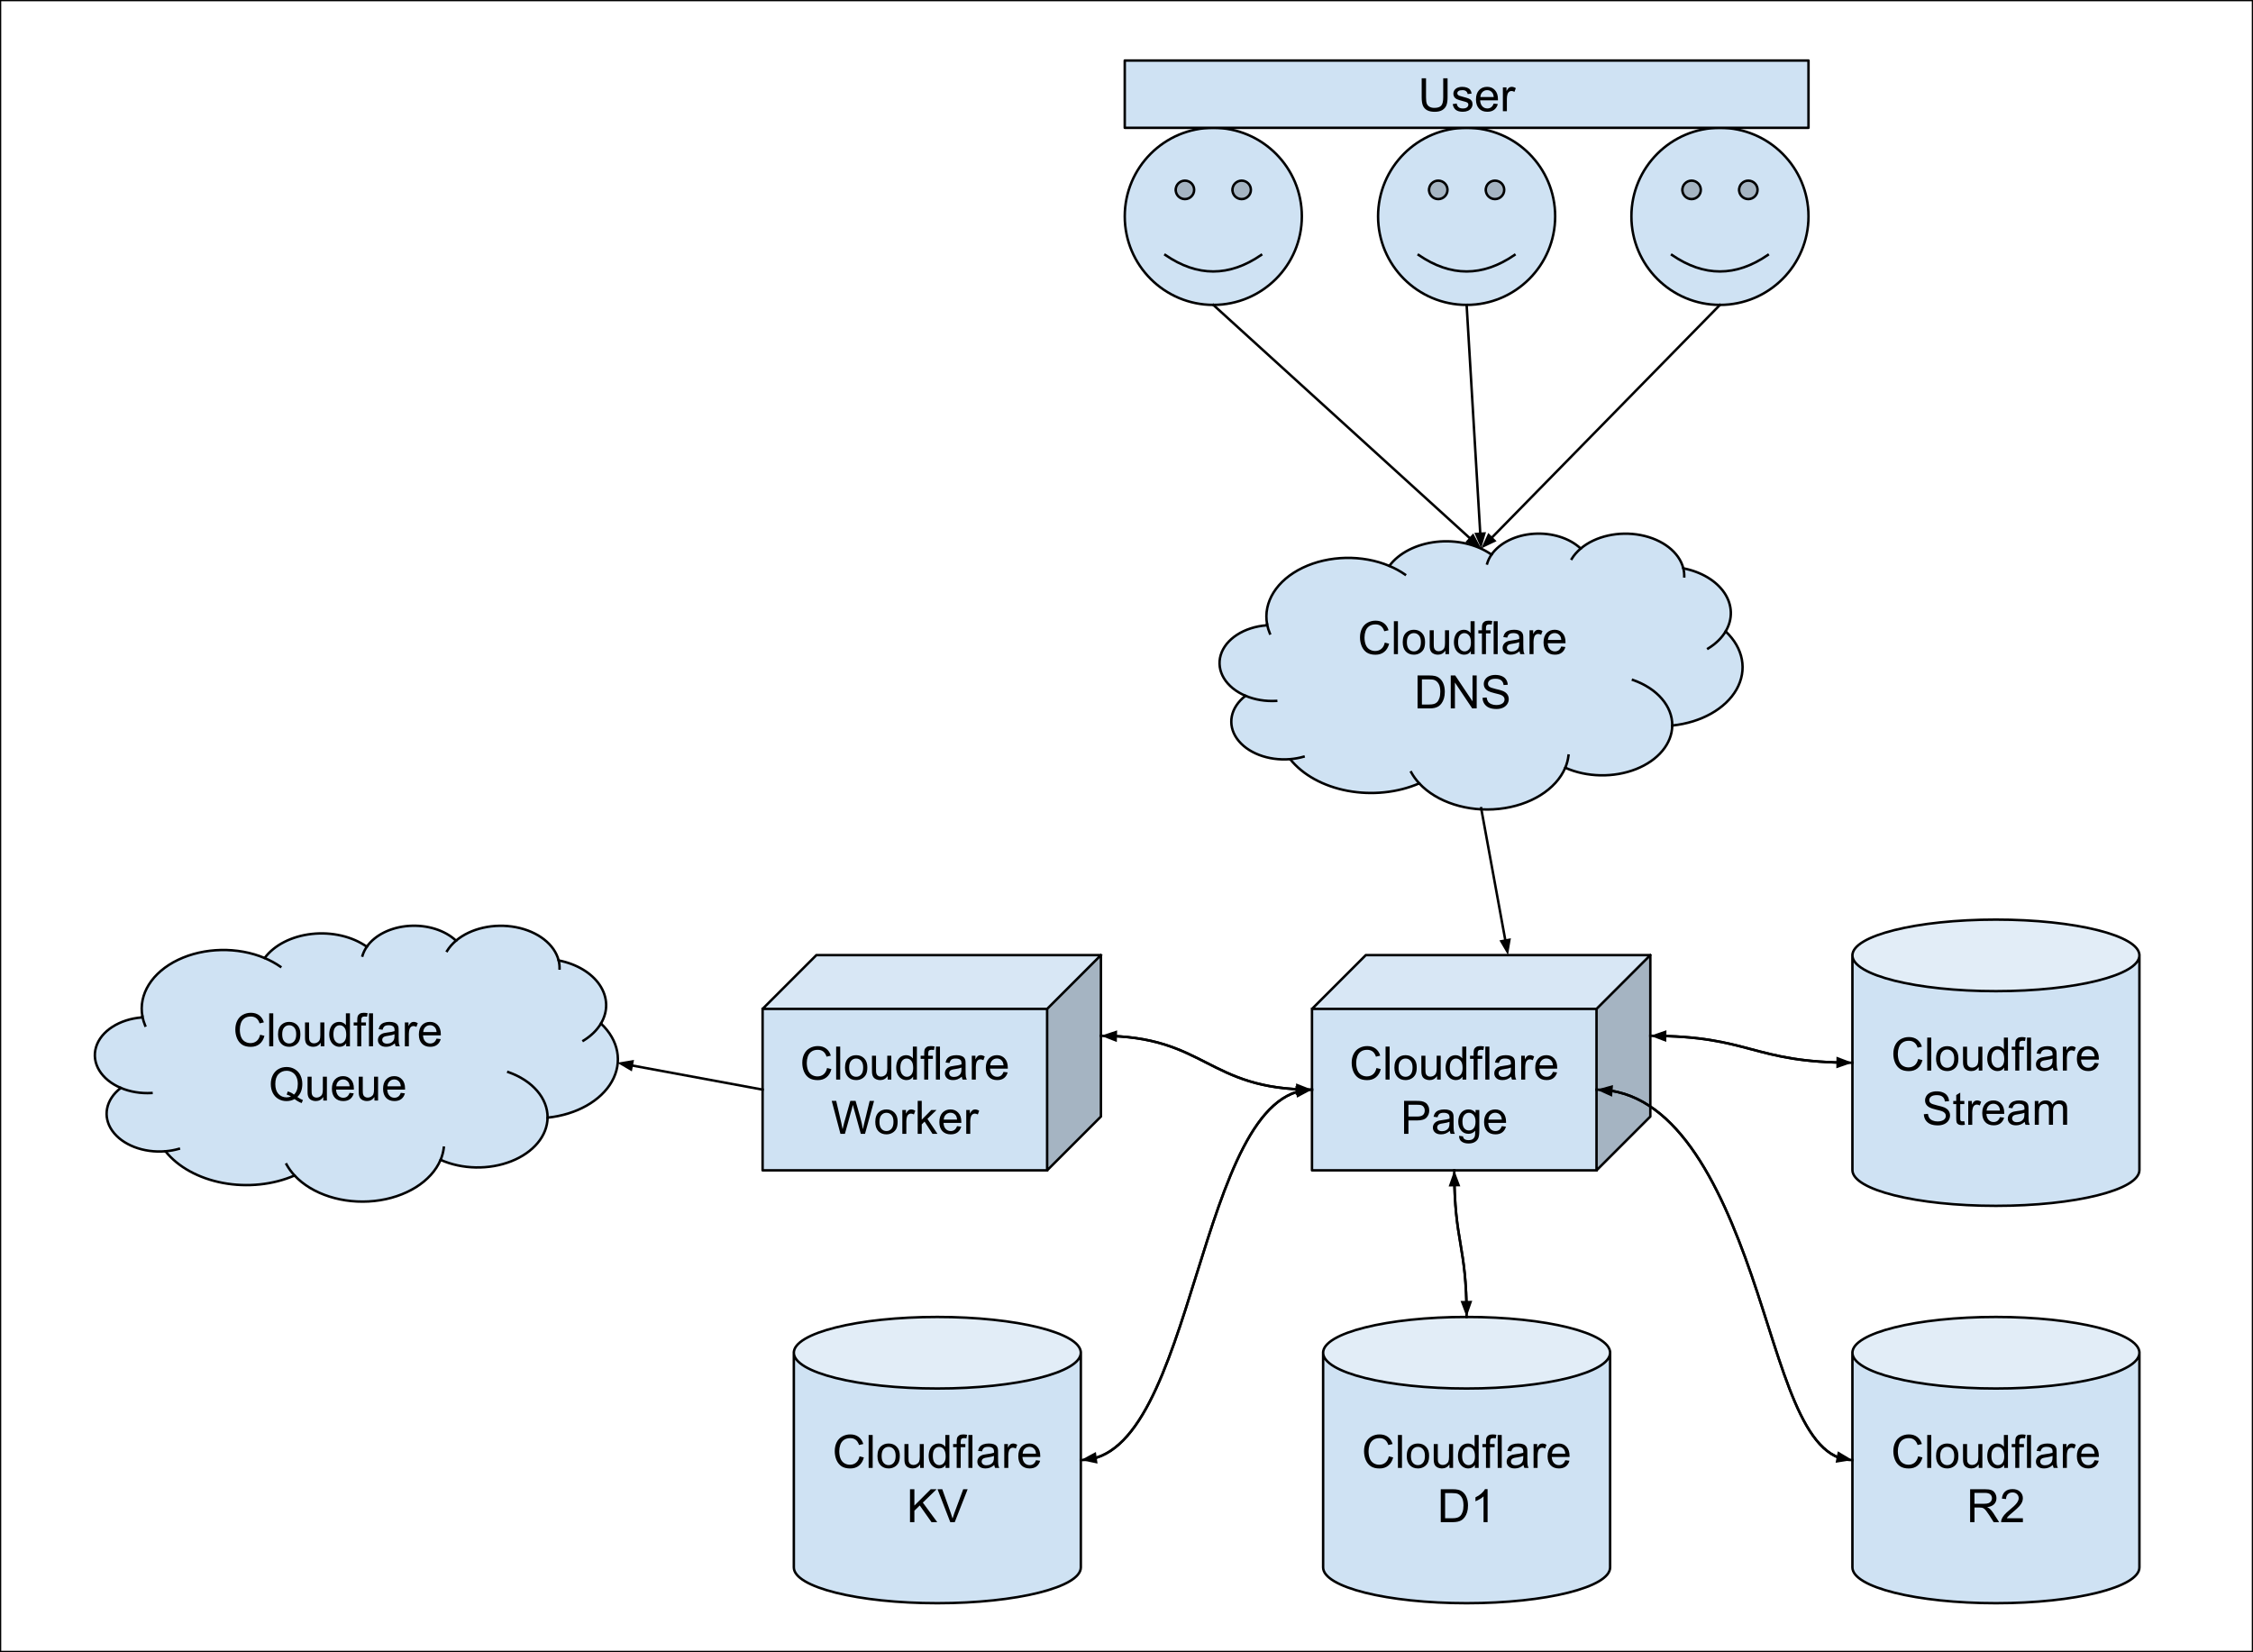 <svg version="1.1" viewBox="0.0 0.0 913.593 669.853" fill="none" stroke="none" stroke-linecap="square" stroke-miterlimit="10" xmlns:xlink="http://www.w3.org/1999/xlink" xmlns="http://www.w3.org/2000/svg"><rect x="0.0" y="0.0" width="913.593" height="669.853" fill="#808080" stroke="none"/><clipPath id="p.0"><path d="m0 0l913.593 0l0 669.853l-913.593 0l0 -669.853z" clip-rule="nonzero"/></clipPath><g clip-path="url(#p.0)"><path fill="#000000" fill-opacity="0.0" d="m0 0l913.593 0l0 669.853l-913.593 0z" fill-rule="evenodd"/><path fill="#ffffff" d="m0 0l913.606 0l0 669.858l-913.606 0z" fill-rule="evenodd"/><path stroke="#000000" stroke-width="1.0" stroke-linejoin="round" stroke-linecap="butt" d="m0 0l913.606 0l0 669.858l-913.606 0z" fill-rule="evenodd"/><path fill="#cfe2f3" d="m513.826 253.199l0 0c-1.708 -9.02 3.899 -17.949 14.442 -22.999c10.543 -5.05 24.172 -5.334 35.105 -0.732l0 0c3.873 -5.245 10.961 -8.866 19.12 -9.768c8.16 -0.902 16.432 1.02 22.316 5.186l0 0c3.299 -4.755 9.777 -7.95 17.134 -8.451c7.358 -0.501 14.554 1.763 19.036 5.989l0 0c5.96 -5.04 15.443 -7.163 24.345 -5.448c8.902 1.714 15.625 6.957 17.259 13.46l0 0c7.302 1.432 13.385 5.071 16.676 9.977c3.291 4.906 3.469 10.599 0.486 15.607l0 0c7.191 6.726 8.873 15.688 4.418 23.542c-4.454 7.854 -14.375 13.42 -26.061 14.62c-0.082 7.371 -5.707 14.135 -14.707 17.684c-8.999 3.549 -19.968 3.33 -28.678 -0.574l0 0c-3.71 8.828 -14.152 15.324 -26.816 16.681c-12.663 1.357 -25.277 -2.669 -32.392 -10.337l0 0c-8.722 3.78 -19.187 4.869 -29.035 3.021c-9.848 -1.848 -18.249 -6.476 -23.309 -12.842l0 0c-8.912 0.75 -17.529 -2.569 -21.574 -8.309c-4.045 -5.74 -2.657 -12.679 3.475 -17.373l0 0c-7.95 -3.363 -12.007 -10.036 -10.054 -16.54c1.952 -6.504 9.471 -11.364 18.635 -12.046z" fill-rule="evenodd"/><path fill="#000000" fill-opacity="0.0" d="m505.069 282.132l0 0c3.752 1.587 8.086 2.307 12.42 2.063m5.677 23.62c1.864 -0.157 3.691 -0.489 5.434 -0.987m46.907 10.808c-1.311 -1.413 -2.409 -2.923 -3.274 -4.504m62.485 -1.84l0 0c0.676 -1.61 1.115 -3.266 1.307 -4.942m42.076 -12.168c0.088 -7.848 -6.114 -15.033 -15.942 -18.47m37.585 -19.691c-1.592 2.672 -4.021 5.043 -7.099 6.926m-10.062 -32.51l0 0c0.271 1.079 0.397 2.175 0.375 3.271m-41.978 -11.282l0 0c-1.487 1.257 -2.712 2.662 -3.637 4.171m-32.534 -1.71l0 0c-0.792 1.142 -1.384 2.35 -1.761 3.598m-39.675 0.984l0 0c2.313 0.974 4.453 2.146 6.373 3.49m-55.92 20.241l0 0c0.235 1.243 0.607 2.471 1.112 3.672" fill-rule="evenodd"/><path stroke="#000000" stroke-width="1.0" stroke-linejoin="round" stroke-linecap="butt" d="m513.826 253.199l0 0c-1.708 -9.02 3.899 -17.949 14.442 -22.999c10.543 -5.05 24.172 -5.334 35.105 -0.732l0 0c3.873 -5.245 10.961 -8.866 19.12 -9.768c8.16 -0.902 16.432 1.02 22.316 5.186l0 0c3.299 -4.755 9.777 -7.95 17.134 -8.451c7.358 -0.501 14.554 1.763 19.036 5.989l0 0c5.96 -5.04 15.443 -7.163 24.345 -5.448c8.902 1.714 15.625 6.957 17.259 13.46l0 0c7.302 1.432 13.385 5.071 16.676 9.977c3.291 4.906 3.469 10.599 0.486 15.607l0 0c7.191 6.726 8.873 15.688 4.418 23.542c-4.454 7.854 -14.375 13.42 -26.061 14.62c-0.082 7.371 -5.707 14.135 -14.707 17.684c-8.999 3.549 -19.968 3.33 -28.678 -0.574l0 0c-3.71 8.828 -14.152 15.324 -26.816 16.681c-12.663 1.357 -25.277 -2.669 -32.392 -10.337l0 0c-8.722 3.78 -19.187 4.869 -29.035 3.021c-9.848 -1.848 -18.249 -6.476 -23.309 -12.842l0 0c-8.912 0.75 -17.529 -2.569 -21.574 -8.309c-4.045 -5.74 -2.657 -12.679 3.475 -17.373l0 0c-7.95 -3.363 -12.007 -10.036 -10.054 -16.54c1.952 -6.504 9.471 -11.364 18.635 -12.046z" fill-rule="evenodd"/><path stroke="#000000" stroke-width="1.0" stroke-linejoin="round" stroke-linecap="butt" d="m505.069 282.132l0 0c3.752 1.587 8.086 2.307 12.42 2.063m5.677 23.62c1.864 -0.157 3.691 -0.489 5.434 -0.987m46.907 10.808c-1.311 -1.413 -2.409 -2.923 -3.274 -4.504m62.485 -1.84l0 0c0.676 -1.61 1.115 -3.266 1.307 -4.942m42.076 -12.168c0.088 -7.848 -6.114 -15.033 -15.942 -18.47m37.585 -19.691c-1.592 2.672 -4.021 5.043 -7.099 6.926m-10.062 -32.51l0 0c0.271 1.079 0.397 2.175 0.375 3.271m-41.978 -11.282l0 0c-1.487 1.257 -2.712 2.662 -3.637 4.171m-32.534 -1.71l0 0c-0.792 1.142 -1.384 2.35 -1.761 3.598m-39.675 0.984l0 0c2.313 0.974 4.453 2.146 6.373 3.49m-55.92 20.241l0 0c0.235 1.243 0.607 2.471 1.112 3.672" fill-rule="evenodd"/><path fill="#000000" d="m561.53 260.555l1.766 0.453q-0.562 2.172 -2.0 3.328q-1.438 1.141 -3.531 1.141q-2.156 0 -3.516 -0.875q-1.344 -0.891 -2.062 -2.547q-0.703 -1.672 -0.703 -3.594q0 -2.078 0.797 -3.625q0.797 -1.562 2.266 -2.359q1.484 -0.812 3.25 -0.812q2.0 0 3.359 1.016q1.375 1.016 1.906 2.875l-1.734 0.406q-0.469 -1.453 -1.359 -2.109q-0.875 -0.672 -2.203 -0.672q-1.547 0 -2.578 0.734q-1.031 0.734 -1.453 1.984q-0.422 1.234 -0.422 2.562q0 1.703 0.5 2.969q0.5 1.266 1.547 1.906q1.047 0.625 2.266 0.625q1.484 0 2.516 -0.859q1.031 -0.859 1.391 -2.547zm3.692 4.688l0 -13.359l1.641 0l0 13.359l-1.641 0zm3.582 -4.844q0 -2.688 1.484 -3.969q1.25 -1.078 3.047 -1.078q2.0 0 3.266 1.312q1.266 1.297 1.266 3.609q0 1.859 -0.562 2.938q-0.562 1.062 -1.641 1.656q-1.062 0.594 -2.328 0.594q-2.031 0 -3.281 -1.297q-1.25 -1.312 -1.25 -3.766zm1.688 0q0 1.859 0.797 2.797q0.812 0.922 2.047 0.922q1.219 0 2.031 -0.922q0.812 -0.938 0.812 -2.844q0 -1.797 -0.812 -2.719q-0.812 -0.922 -2.031 -0.922q-1.234 0 -2.047 0.922q-0.797 0.906 -0.797 2.766zm15.626 4.844l0 -1.422q-1.125 1.641 -3.062 1.641q-0.859 0 -1.609 -0.328q-0.734 -0.328 -1.094 -0.828q-0.359 -0.5 -0.5 -1.219q-0.109 -0.469 -0.109 -1.531l0 -5.984l1.641 0l0 5.359q0 1.281 0.109 1.734q0.156 0.641 0.656 1.016q0.5 0.375 1.234 0.375q0.734 0 1.375 -0.375q0.656 -0.391 0.922 -1.031q0.266 -0.656 0.266 -1.891l0 -5.188l1.641 0l0 9.672l-1.469 0zm10.313 0l0 -1.219q-0.906 1.438 -2.703 1.438q-1.156 0 -2.125 -0.641q-0.969 -0.641 -1.5 -1.781q-0.531 -1.141 -0.531 -2.625q0 -1.453 0.484 -2.625q0.484 -1.188 1.438 -1.812q0.969 -0.625 2.172 -0.625q0.875 0 1.547 0.375q0.688 0.359 1.109 0.953l0 -4.797l1.641 0l0 13.359l-1.531 0zm-5.172 -4.828q0 1.859 0.781 2.781q0.781 0.922 1.844 0.922q1.078 0 1.828 -0.875q0.75 -0.891 0.75 -2.688q0 -1.984 -0.766 -2.906q-0.766 -0.938 -1.891 -0.938q-1.078 0 -1.812 0.891q-0.734 0.891 -0.734 2.812zm9.673 4.828l0 -8.406l-1.453 0l0 -1.266l1.453 0l0 -1.031q0 -0.969 0.172 -1.453q0.234 -0.641 0.828 -1.031q0.594 -0.391 1.672 -0.391q0.688 0 1.531 0.156l-0.25 1.438q-0.5 -0.094 -0.953 -0.094q-0.75 0 -1.062 0.328q-0.312 0.312 -0.312 1.188l0 0.891l1.891 0l0 1.266l-1.891 0l0 8.406l-1.625 0zm4.746 0l0 -13.359l1.641 0l0 13.359l-1.641 0zm10.504 -1.188q-0.922 0.766 -1.766 1.094q-0.828 0.312 -1.797 0.312q-1.594 0 -2.453 -0.781q-0.859 -0.781 -0.859 -1.984q0 -0.719 0.328 -1.297q0.328 -0.594 0.844 -0.938q0.531 -0.359 1.188 -0.547q0.469 -0.125 1.453 -0.25q1.984 -0.234 2.922 -0.562q0.016 -0.344 0.016 -0.422q0 -1.0 -0.469 -1.422q-0.625 -0.547 -1.875 -0.547q-1.156 0 -1.703 0.406q-0.547 0.406 -0.812 1.422l-1.609 -0.219q0.219 -1.016 0.719 -1.641q0.5 -0.641 1.453 -0.984q0.953 -0.344 2.188 -0.344q1.25 0 2.016 0.297q0.781 0.281 1.141 0.734q0.375 0.438 0.516 1.109q0.078 0.422 0.078 1.516l0 2.188q0 2.281 0.109 2.891q0.109 0.594 0.406 1.156l-1.703 0q-0.266 -0.516 -0.328 -1.188zm-0.141 -3.672q-0.891 0.375 -2.672 0.625q-1.016 0.141 -1.438 0.328q-0.422 0.188 -0.656 0.531q-0.219 0.344 -0.219 0.781q0 0.656 0.5 1.094q0.5 0.438 1.453 0.438q0.938 0 1.672 -0.406q0.75 -0.422 1.094 -1.141q0.266 -0.562 0.266 -1.641l0 -0.609zm4.188 4.859l0 -9.672l1.469 0l0 1.469q0.562 -1.031 1.031 -1.359q0.484 -0.328 1.062 -0.328q0.828 0 1.688 0.531l-0.562 1.516q-0.609 -0.359 -1.203 -0.359q-0.547 0 -0.969 0.328q-0.422 0.328 -0.609 0.891q-0.281 0.875 -0.281 1.922l0 5.062l-1.625 0zm12.853 -3.109l1.688 0.203q-0.406 1.484 -1.484 2.312q-1.078 0.812 -2.766 0.812q-2.125 0 -3.375 -1.297q-1.234 -1.312 -1.234 -3.672q0 -2.453 1.25 -3.797q1.266 -1.344 3.266 -1.344q1.938 0 3.156 1.328q1.234 1.312 1.234 3.703q0 0.156 0 0.438l-7.219 0q0.094 1.594 0.906 2.453q0.812 0.844 2.016 0.844q0.906 0 1.547 -0.469q0.641 -0.484 1.016 -1.516zm-5.391 -2.656l5.406 0q-0.109 -1.219 -0.625 -1.828q-0.781 -0.953 -2.031 -0.953q-1.125 0 -1.906 0.766q-0.766 0.75 -0.844 2.016z" fill-rule="nonzero"/><path fill="#000000" d="m574.823 287.242l0 -13.359l4.609 0q1.547 0 2.375 0.203q1.141 0.25 1.953 0.953q1.062 0.891 1.578 2.281q0.531 1.391 0.531 3.172q0 1.516 -0.359 2.703q-0.359 1.172 -0.922 1.938q-0.547 0.766 -1.203 1.219q-0.656 0.438 -1.594 0.672q-0.938 0.219 -2.141 0.219l-4.828 0zm1.766 -1.578l2.859 0q1.312 0 2.062 -0.234q0.75 -0.25 1.203 -0.703q0.625 -0.625 0.969 -1.688q0.359 -1.062 0.359 -2.578q0 -2.094 -0.688 -3.219q-0.688 -1.125 -1.672 -1.5q-0.703 -0.281 -2.281 -0.281l-2.812 0l0 10.203zm11.692 1.578l0 -13.359l1.812 0l7.016 10.484l0 -10.484l1.688 0l0 13.359l-1.812 0l-7.016 -10.5l0 10.5l-1.688 0zm12.895 -4.297l1.656 -0.141q0.125 1.0 0.547 1.641q0.438 0.641 1.344 1.047q0.922 0.391 2.062 0.391q1.0 0 1.781 -0.297q0.781 -0.297 1.156 -0.812q0.375 -0.531 0.375 -1.156q0 -0.625 -0.375 -1.094q-0.359 -0.469 -1.188 -0.797q-0.547 -0.203 -2.391 -0.641q-1.828 -0.453 -2.562 -0.844q-0.969 -0.5 -1.438 -1.234q-0.469 -0.75 -0.469 -1.672q0 -1.0 0.578 -1.875q0.578 -0.891 1.672 -1.344q1.109 -0.453 2.453 -0.453q1.484 0 2.609 0.484q1.141 0.469 1.75 1.406q0.609 0.922 0.656 2.094l-1.688 0.125q-0.141 -1.266 -0.938 -1.906q-0.781 -0.656 -2.312 -0.656q-1.609 0 -2.344 0.594q-0.734 0.594 -0.734 1.422q0 0.719 0.531 1.172q0.5 0.469 2.656 0.969q2.156 0.484 2.953 0.844q1.172 0.531 1.719 1.359q0.562 0.828 0.562 1.906q0 1.062 -0.609 2.016q-0.609 0.938 -1.75 1.469q-1.141 0.516 -2.578 0.516q-1.812 0 -3.047 -0.531q-1.219 -0.531 -1.922 -1.594q-0.688 -1.062 -0.719 -2.406z" fill-rule="nonzero"/><path fill="#cfe2f3" d="m532.013 409.089l115.378 0l0 65.457l-115.378 0z" fill-rule="evenodd"/><path fill="#a5b4c2" d="m647.391 409.089l21.819 -21.819l0 65.457l-21.819 21.819z" fill-rule="evenodd"/><path fill="#d8e7f5" d="m532.013 409.089l21.819 -21.819l115.378 0l-21.819 21.819z" fill-rule="evenodd"/><path fill="#000000" fill-opacity="0.0" d="m532.013 409.089l21.819 -21.819l115.378 0l0 65.457l-21.819 21.819l-115.378 0zm0 0l115.378 0l21.819 -21.819m-21.819 21.819l0 65.457" fill-rule="evenodd"/><path stroke="#000000" stroke-width="1.0" stroke-linejoin="round" stroke-linecap="butt" d="m532.013 409.089l21.819 -21.819l115.378 0l0 65.457l-21.819 21.819l-115.378 0zm0 0l115.378 0l21.819 -21.819m-21.819 21.819l0 65.457" fill-rule="evenodd"/><path fill="#000000" d="m558.152 433.05l1.766 0.453q-0.562 2.172 -2.0 3.328q-1.438 1.141 -3.531 1.141q-2.156 0 -3.516 -0.875q-1.344 -0.891 -2.062 -2.547q-0.703 -1.672 -0.703 -3.594q0 -2.078 0.797 -3.625q0.797 -1.562 2.266 -2.359q1.484 -0.812 3.25 -0.812q2.0 0 3.359 1.016q1.375 1.016 1.906 2.875l-1.734 0.406q-0.469 -1.453 -1.359 -2.109q-0.875 -0.672 -2.203 -0.672q-1.547 0 -2.578 0.734q-1.031 0.734 -1.453 1.984q-0.422 1.234 -0.422 2.562q0 1.703 0.5 2.969q0.5 1.266 1.547 1.906q1.047 0.625 2.266 0.625q1.484 0 2.516 -0.859q1.031 -0.859 1.391 -2.547zm3.692 4.688l0 -13.359l1.641 0l0 13.359l-1.641 0zm3.582 -4.844q0 -2.688 1.484 -3.969q1.25 -1.078 3.047 -1.078q2.0 0 3.266 1.312q1.266 1.297 1.266 3.609q0 1.859 -0.562 2.938q-0.562 1.062 -1.641 1.656q-1.062 0.594 -2.328 0.594q-2.031 0 -3.281 -1.297q-1.25 -1.312 -1.25 -3.766zm1.688 0q0 1.859 0.797 2.797q0.812 0.922 2.047 0.922q1.219 0 2.031 -0.922q0.812 -0.938 0.812 -2.844q0 -1.797 -0.812 -2.719q-0.812 -0.922 -2.031 -0.922q-1.234 0 -2.047 0.922q-0.797 0.906 -0.797 2.766zm15.626 4.844l0 -1.422q-1.125 1.641 -3.062 1.641q-0.859 0 -1.609 -0.328q-0.734 -0.328 -1.094 -0.828q-0.359 -0.5 -0.5 -1.219q-0.109 -0.469 -0.109 -1.531l0 -5.984l1.641 0l0 5.359q0 1.281 0.109 1.734q0.156 0.641 0.656 1.016q0.5 0.375 1.234 0.375q0.734 0 1.375 -0.375q0.656 -0.391 0.922 -1.031q0.266 -0.656 0.266 -1.891l0 -5.188l1.641 0l0 9.672l-1.469 0zm10.313 0l0 -1.219q-0.906 1.438 -2.703 1.438q-1.156 0 -2.125 -0.641q-0.969 -0.641 -1.5 -1.781q-0.531 -1.141 -0.531 -2.625q0 -1.453 0.484 -2.625q0.484 -1.188 1.438 -1.812q0.969 -0.625 2.172 -0.625q0.875 0 1.547 0.375q0.688 0.359 1.109 0.953l0 -4.797l1.641 0l0 13.359l-1.531 0zm-5.172 -4.828q0 1.859 0.781 2.781q0.781 0.922 1.844 0.922q1.078 0 1.828 -0.875q0.75 -0.891 0.75 -2.688q0 -1.984 -0.766 -2.906q-0.766 -0.938 -1.891 -0.938q-1.078 0 -1.812 0.891q-0.734 0.891 -0.734 2.812zm9.673 4.828l0 -8.406l-1.453 0l0 -1.266l1.453 0l0 -1.031q0 -0.969 0.172 -1.453q0.234 -0.641 0.828 -1.031q0.594 -0.391 1.672 -0.391q0.688 0 1.531 0.156l-0.25 1.438q-0.5 -0.094 -0.953 -0.094q-0.75 0 -1.062 0.328q-0.312 0.312 -0.312 1.188l0 0.891l1.891 0l0 1.266l-1.891 0l0 8.406l-1.625 0zm4.746 0l0 -13.359l1.641 0l0 13.359l-1.641 0zm10.504 -1.188q-0.922 0.766 -1.766 1.094q-0.828 0.312 -1.797 0.312q-1.594 0 -2.453 -0.781q-0.859 -0.781 -0.859 -1.984q0 -0.719 0.328 -1.297q0.328 -0.594 0.844 -0.938q0.531 -0.359 1.188 -0.547q0.469 -0.125 1.453 -0.25q1.984 -0.234 2.922 -0.562q0.016 -0.344 0.016 -0.422q0 -1.0 -0.469 -1.422q-0.625 -0.547 -1.875 -0.547q-1.156 0 -1.703 0.406q-0.547 0.406 -0.812 1.422l-1.609 -0.219q0.219 -1.016 0.719 -1.641q0.5 -0.641 1.453 -0.984q0.953 -0.344 2.188 -0.344q1.25 0 2.016 0.297q0.781 0.281 1.141 0.734q0.375 0.438 0.516 1.109q0.078 0.422 0.078 1.516l0 2.188q0 2.281 0.109 2.891q0.109 0.594 0.406 1.156l-1.703 0q-0.266 -0.516 -0.328 -1.188zm-0.141 -3.672q-0.891 0.375 -2.672 0.625q-1.016 0.141 -1.438 0.328q-0.422 0.188 -0.656 0.531q-0.219 0.344 -0.219 0.781q0 0.656 0.5 1.094q0.5 0.438 1.453 0.438q0.938 0 1.672 -0.406q0.75 -0.422 1.094 -1.141q0.266 -0.562 0.266 -1.641l0 -0.609zm4.188 4.859l0 -9.672l1.469 0l0 1.469q0.562 -1.031 1.031 -1.359q0.484 -0.328 1.062 -0.328q0.828 0 1.688 0.531l-0.562 1.516q-0.609 -0.359 -1.203 -0.359q-0.547 0 -0.969 0.328q-0.422 0.328 -0.609 0.891q-0.281 0.875 -0.281 1.922l0 5.062l-1.625 0zm12.853 -3.109l1.688 0.203q-0.406 1.484 -1.484 2.312q-1.078 0.812 -2.766 0.812q-2.125 0 -3.375 -1.297q-1.234 -1.312 -1.234 -3.672q0 -2.453 1.25 -3.797q1.266 -1.344 3.266 -1.344q1.938 0 3.156 1.328q1.234 1.312 1.234 3.703q0 0.156 0 0.438l-7.219 0q0.094 1.594 0.906 2.453q0.812 0.844 2.016 0.844q0.906 0 1.547 -0.469q0.641 -0.484 1.016 -1.516zm-5.391 -2.656l5.406 0q-0.109 -1.219 -0.625 -1.828q-0.781 -0.953 -2.031 -0.953q-1.125 0 -1.906 0.766q-0.766 0.75 -0.844 2.016z" fill-rule="nonzero"/><path fill="#000000" d="m569.354 459.738l0 -13.359l5.047 0q1.328 0 2.031 0.125q0.969 0.172 1.641 0.641q0.672 0.453 1.078 1.281q0.406 0.828 0.406 1.828q0 1.703 -1.094 2.891q-1.078 1.172 -3.922 1.172l-3.422 0l0 5.422l-1.766 0zm1.766 -7.0l3.453 0q1.719 0 2.438 -0.641q0.719 -0.641 0.719 -1.797q0 -0.844 -0.422 -1.438q-0.422 -0.594 -1.125 -0.781q-0.438 -0.125 -1.641 -0.125l-3.422 0l0 4.781zm16.787 5.812q-0.922 0.766 -1.766 1.094q-0.828 0.312 -1.797 0.312q-1.594 0 -2.453 -0.781q-0.859 -0.781 -0.859 -1.984q0 -0.719 0.328 -1.297q0.328 -0.594 0.844 -0.938q0.531 -0.359 1.188 -0.547q0.469 -0.125 1.453 -0.25q1.984 -0.234 2.922 -0.562q0.016 -0.344 0.016 -0.422q0 -1.0 -0.469 -1.422q-0.625 -0.547 -1.875 -0.547q-1.156 0 -1.703 0.406q-0.547 0.406 -0.812 1.422l-1.609 -0.219q0.219 -1.016 0.719 -1.641q0.5 -0.641 1.453 -0.984q0.953 -0.344 2.188 -0.344q1.25 0 2.016 0.297q0.781 0.281 1.141 0.734q0.375 0.438 0.516 1.109q0.078 0.422 0.078 1.516l0 2.188q0 2.281 0.109 2.891q0.109 0.594 0.406 1.156l-1.703 0q-0.266 -0.516 -0.328 -1.188zm-0.141 -3.672q-0.891 0.375 -2.672 0.625q-1.016 0.141 -1.438 0.328q-0.422 0.188 -0.656 0.531q-0.219 0.344 -0.219 0.781q0 0.656 0.5 1.094q0.5 0.438 1.453 0.438q0.938 0 1.672 -0.406q0.75 -0.422 1.094 -1.141q0.266 -0.562 0.266 -1.641l0 -0.609zm3.891 5.656l1.594 0.234q0.109 0.75 0.562 1.078q0.609 0.453 1.672 0.453q1.141 0 1.75 -0.453q0.625 -0.453 0.844 -1.266q0.125 -0.5 0.109 -2.109q-1.062 1.266 -2.672 1.266q-2.0 0 -3.094 -1.438q-1.094 -1.438 -1.094 -3.453q0 -1.391 0.5 -2.562q0.516 -1.172 1.453 -1.797q0.953 -0.641 2.25 -0.641q1.703 0 2.812 1.375l0 -1.156l1.516 0l0 8.359q0 2.266 -0.469 3.203q-0.453 0.938 -1.453 1.484q-0.984 0.547 -2.453 0.547q-1.719 0 -2.797 -0.781q-1.062 -0.766 -1.031 -2.344zm1.359 -5.812q0 1.906 0.75 2.781q0.766 0.875 1.906 0.875q1.125 0 1.891 -0.859q0.766 -0.875 0.766 -2.734q0 -1.781 -0.797 -2.672q-0.781 -0.906 -1.891 -0.906q-1.094 0 -1.859 0.891q-0.766 0.875 -0.766 2.625zm15.954 1.906l1.688 0.203q-0.406 1.484 -1.484 2.312q-1.078 0.812 -2.766 0.812q-2.125 0 -3.375 -1.297q-1.234 -1.312 -1.234 -3.672q0 -2.453 1.25 -3.797q1.266 -1.344 3.266 -1.344q1.938 0 3.156 1.328q1.234 1.312 1.234 3.703q0 0.156 0 0.438l-7.219 0q0.094 1.594 0.906 2.453q0.812 0.844 2.016 0.844q0.906 0 1.547 -0.469q0.641 -0.484 1.016 -1.516zm-5.391 -2.656l5.406 0q-0.109 -1.219 -0.625 -1.828q-0.781 -0.953 -2.031 -0.953q-1.125 0 -1.906 0.766q-0.766 0.75 -0.844 2.016z" fill-rule="nonzero"/><path fill="#cfe2f3" d="m751.155 548.5l0 0c0 8.012 26.052 14.508 58.189 14.508c32.137 0 58.189 -6.495 58.189 -14.508l0 87.047c0 8.012 -26.052 14.508 -58.189 14.508c-32.137 0 -58.189 -6.495 -58.189 -14.508z" fill-rule="evenodd"/><path fill="#e2edf7" d="m751.155 548.5l0 0c0 -8.012 26.052 -14.508 58.189 -14.508c32.137 0 58.189 6.495 58.189 14.508l0 0c0 8.012 -26.052 14.508 -58.189 14.508c-32.137 0 -58.189 -6.495 -58.189 -14.508z" fill-rule="evenodd"/><path fill="#000000" fill-opacity="0.0" d="m867.533 548.5l0 0c0 8.012 -26.052 14.508 -58.189 14.508c-32.137 0 -58.189 -6.495 -58.189 -14.508l0 0c0 -8.012 26.052 -14.508 58.189 -14.508c32.137 0 58.189 6.495 58.189 14.508l0 87.047c0 8.012 -26.052 14.508 -58.189 14.508c-32.137 0 -58.189 -6.495 -58.189 -14.508l0 -87.047" fill-rule="evenodd"/><path stroke="#000000" stroke-width="1.0" stroke-linejoin="round" stroke-linecap="butt" d="m867.533 548.5l0 0c0 8.012 -26.052 14.508 -58.189 14.508c-32.137 0 -58.189 -6.495 -58.189 -14.508l0 0c0 -8.012 26.052 -14.508 58.189 -14.508c32.137 0 58.189 6.495 58.189 14.508l0 87.047c0 8.012 -26.052 14.508 -58.189 14.508c-32.137 0 -58.189 -6.495 -58.189 -14.508l0 -87.047" fill-rule="evenodd"/><path fill="#000000" d="m777.794 590.51l1.766 0.453q-0.562 2.172 -2.0 3.328q-1.438 1.141 -3.531 1.141q-2.156 0 -3.516 -0.875q-1.344 -0.891 -2.062 -2.547q-0.703 -1.672 -0.703 -3.594q0 -2.078 0.797 -3.625q0.797 -1.562 2.266 -2.359q1.484 -0.812 3.25 -0.812q2.0 0 3.359 1.016q1.375 1.016 1.906 2.875l-1.734 0.406q-0.469 -1.453 -1.359 -2.109q-0.875 -0.672 -2.203 -0.672q-1.547 0 -2.578 0.734q-1.031 0.734 -1.453 1.984q-0.422 1.234 -0.422 2.562q0 1.703 0.5 2.969q0.5 1.266 1.547 1.906q1.047 0.625 2.266 0.625q1.484 0 2.516 -0.859q1.031 -0.859 1.391 -2.547zm3.692 4.688l0 -13.359l1.641 0l0 13.359l-1.641 0zm3.582 -4.844q0 -2.688 1.484 -3.969q1.25 -1.078 3.047 -1.078q2.0 0 3.266 1.312q1.266 1.297 1.266 3.609q0 1.859 -0.562 2.938q-0.562 1.062 -1.641 1.656q-1.062 0.594 -2.328 0.594q-2.031 0 -3.281 -1.297q-1.25 -1.312 -1.25 -3.766zm1.688 0q0 1.859 0.797 2.797q0.812 0.922 2.047 0.922q1.219 0 2.031 -0.922q0.812 -0.938 0.812 -2.844q0 -1.797 -0.812 -2.719q-0.812 -0.922 -2.031 -0.922q-1.234 0 -2.047 0.922q-0.797 0.906 -0.797 2.766zm15.626 4.844l0 -1.422q-1.125 1.641 -3.062 1.641q-0.859 0 -1.609 -0.328q-0.734 -0.328 -1.094 -0.828q-0.359 -0.5 -0.5 -1.219q-0.109 -0.469 -0.109 -1.531l0 -5.984l1.641 0l0 5.359q0 1.281 0.109 1.734q0.156 0.641 0.656 1.016q0.5 0.375 1.234 0.375q0.734 0 1.375 -0.375q0.656 -0.391 0.922 -1.031q0.266 -0.656 0.266 -1.891l0 -5.188l1.641 0l0 9.672l-1.469 0zm10.313 0l0 -1.219q-0.906 1.438 -2.703 1.438q-1.156 0 -2.125 -0.641q-0.969 -0.641 -1.5 -1.781q-0.531 -1.141 -0.531 -2.625q0 -1.453 0.484 -2.625q0.484 -1.188 1.438 -1.812q0.969 -0.625 2.172 -0.625q0.875 0 1.547 0.375q0.688 0.359 1.109 0.953l0 -4.797l1.641 0l0 13.359l-1.531 0zm-5.172 -4.828q0 1.859 0.781 2.781q0.781 0.922 1.844 0.922q1.078 0 1.828 -0.875q0.75 -0.891 0.75 -2.688q0 -1.984 -0.766 -2.906q-0.766 -0.938 -1.891 -0.938q-1.078 0 -1.812 0.891q-0.734 0.891 -0.734 2.812zm9.673 4.828l0 -8.406l-1.453 0l0 -1.266l1.453 0l0 -1.031q0 -0.969 0.172 -1.453q0.234 -0.641 0.828 -1.031q0.594 -0.391 1.672 -0.391q0.688 0 1.531 0.156l-0.25 1.438q-0.5 -0.094 -0.953 -0.094q-0.75 0 -1.062 0.328q-0.312 0.312 -0.312 1.188l0 0.891l1.891 0l0 1.266l-1.891 0l0 8.406l-1.625 0zm4.746 0l0 -13.359l1.641 0l0 13.359l-1.641 0zm10.504 -1.188q-0.922 0.766 -1.766 1.094q-0.828 0.312 -1.797 0.312q-1.594 0 -2.453 -0.781q-0.859 -0.781 -0.859 -1.984q0 -0.719 0.328 -1.297q0.328 -0.594 0.844 -0.938q0.531 -0.359 1.188 -0.547q0.469 -0.125 1.453 -0.25q1.984 -0.234 2.922 -0.562q0.016 -0.344 0.016 -0.422q0 -1.0 -0.469 -1.422q-0.625 -0.547 -1.875 -0.547q-1.156 0 -1.703 0.406q-0.547 0.406 -0.812 1.422l-1.609 -0.219q0.219 -1.016 0.719 -1.641q0.5 -0.641 1.453 -0.984q0.953 -0.344 2.188 -0.344q1.25 0 2.016 0.297q0.781 0.281 1.141 0.734q0.375 0.438 0.516 1.109q0.078 0.422 0.078 1.516l0 2.188q0 2.281 0.109 2.891q0.109 0.594 0.406 1.156l-1.703 0q-0.266 -0.516 -0.328 -1.188zm-0.141 -3.672q-0.891 0.375 -2.672 0.625q-1.016 0.141 -1.438 0.328q-0.422 0.188 -0.656 0.531q-0.219 0.344 -0.219 0.781q0 0.656 0.5 1.094q0.5 0.438 1.453 0.438q0.938 0 1.672 -0.406q0.75 -0.422 1.094 -1.141q0.266 -0.562 0.266 -1.641l0 -0.609zm4.188 4.859l0 -9.672l1.469 0l0 1.469q0.562 -1.031 1.031 -1.359q0.484 -0.328 1.062 -0.328q0.828 0 1.688 0.531l-0.562 1.516q-0.609 -0.359 -1.203 -0.359q-0.547 0 -0.969 0.328q-0.422 0.328 -0.609 0.891q-0.281 0.875 -0.281 1.922l0 5.062l-1.625 0zm12.853 -3.109l1.688 0.203q-0.406 1.484 -1.484 2.312q-1.078 0.812 -2.766 0.812q-2.125 0 -3.375 -1.297q-1.234 -1.312 -1.234 -3.672q0 -2.453 1.25 -3.797q1.266 -1.344 3.266 -1.344q1.938 0 3.156 1.328q1.234 1.312 1.234 3.703q0 0.156 0 0.438l-7.219 0q0.094 1.594 0.906 2.453q0.812 0.844 2.016 0.844q0.906 0 1.547 -0.469q0.641 -0.484 1.016 -1.516zm-5.391 -2.656l5.406 0q-0.109 -1.219 -0.625 -1.828q-0.781 -0.953 -2.031 -0.953q-1.125 0 -1.906 0.766q-0.766 0.75 -0.844 2.016z" fill-rule="nonzero"/><path fill="#000000" d="m798.888 617.198l0 -13.359l5.922 0q1.781 0 2.703 0.359q0.938 0.359 1.484 1.281q0.562 0.906 0.562 2.016q0 1.406 -0.922 2.391q-0.922 0.969 -2.844 1.234q0.703 0.344 1.078 0.672q0.766 0.703 1.453 1.766l2.328 3.641l-2.219 0l-1.766 -2.781q-0.781 -1.203 -1.281 -1.828q-0.5 -0.641 -0.906 -0.891q-0.391 -0.266 -0.797 -0.359q-0.297 -0.078 -0.984 -0.078l-2.047 0l0 5.938l-1.766 0zm1.766 -7.453l3.797 0q1.219 0 1.891 -0.25q0.688 -0.266 1.047 -0.812q0.359 -0.547 0.359 -1.188q0 -0.953 -0.688 -1.562q-0.688 -0.609 -2.188 -0.609l-4.219 0l0 4.422zm19.629 5.875l0 1.578l-8.828 0q-0.016 -0.594 0.188 -1.141q0.344 -0.906 1.078 -1.781q0.75 -0.875 2.156 -2.016q2.172 -1.781 2.938 -2.828q0.766 -1.047 0.766 -1.969q0 -0.984 -0.703 -1.641q-0.688 -0.672 -1.812 -0.672q-1.188 0 -1.906 0.719q-0.703 0.703 -0.703 1.953l-1.688 -0.172q0.172 -1.891 1.297 -2.875q1.141 -0.984 3.031 -0.984q1.922 0 3.047 1.062q1.125 1.062 1.125 2.641q0 0.797 -0.328 1.578q-0.328 0.781 -1.094 1.641q-0.75 0.844 -2.531 2.344q-1.469 1.234 -1.891 1.688q-0.422 0.438 -0.688 0.875l6.547 0z" fill-rule="nonzero"/><path fill="#cfe2f3" d="m751.155 387.385l0 0c0 8.012 26.052 14.508 58.189 14.508c32.137 0 58.189 -6.495 58.189 -14.508l0 87.047c0 8.012 -26.052 14.508 -58.189 14.508c-32.137 0 -58.189 -6.495 -58.189 -14.508z" fill-rule="evenodd"/><path fill="#e2edf7" d="m751.155 387.385l0 0c0 -8.012 26.052 -14.508 58.189 -14.508c32.137 0 58.189 6.495 58.189 14.508l0 0c0 8.012 -26.052 14.508 -58.189 14.508c-32.137 0 -58.189 -6.495 -58.189 -14.508z" fill-rule="evenodd"/><path fill="#000000" fill-opacity="0.0" d="m867.533 387.385l0 0c0 8.012 -26.052 14.508 -58.189 14.508c-32.137 0 -58.189 -6.495 -58.189 -14.508l0 0c0 -8.012 26.052 -14.508 58.189 -14.508c32.137 0 58.189 6.495 58.189 14.508l0 87.047c0 8.012 -26.052 14.508 -58.189 14.508c-32.137 0 -58.189 -6.495 -58.189 -14.508l0 -87.047" fill-rule="evenodd"/><path stroke="#000000" stroke-width="1.0" stroke-linejoin="round" stroke-linecap="butt" d="m867.533 387.385l0 0c0 8.012 -26.052 14.508 -58.189 14.508c-32.137 0 -58.189 -6.495 -58.189 -14.508l0 0c0 -8.012 26.052 -14.508 58.189 -14.508c32.137 0 58.189 6.495 58.189 14.508l0 87.047c0 8.012 -26.052 14.508 -58.189 14.508c-32.137 0 -58.189 -6.495 -58.189 -14.508l0 -87.047" fill-rule="evenodd"/><path fill="#000000" d="m777.794 429.395l1.766 0.453q-0.562 2.172 -2.0 3.328q-1.438 1.141 -3.531 1.141q-2.156 0 -3.516 -0.875q-1.344 -0.891 -2.062 -2.547q-0.703 -1.672 -0.703 -3.594q0 -2.078 0.797 -3.625q0.797 -1.562 2.266 -2.359q1.484 -0.812 3.25 -0.812q2.0 0 3.359 1.016q1.375 1.016 1.906 2.875l-1.734 0.406q-0.469 -1.453 -1.359 -2.109q-0.875 -0.672 -2.203 -0.672q-1.547 0 -2.578 0.734q-1.031 0.734 -1.453 1.984q-0.422 1.234 -0.422 2.562q0 1.703 0.5 2.969q0.5 1.266 1.547 1.906q1.047 0.625 2.266 0.625q1.484 0 2.516 -0.859q1.031 -0.859 1.391 -2.547zm3.692 4.688l0 -13.359l1.641 0l0 13.359l-1.641 0zm3.582 -4.844q0 -2.688 1.484 -3.969q1.25 -1.078 3.047 -1.078q2.0 0 3.266 1.312q1.266 1.297 1.266 3.609q0 1.859 -0.562 2.938q-0.562 1.062 -1.641 1.656q-1.062 0.594 -2.328 0.594q-2.031 0 -3.281 -1.297q-1.25 -1.312 -1.25 -3.766zm1.688 0q0 1.859 0.797 2.797q0.812 0.922 2.047 0.922q1.219 0 2.031 -0.922q0.812 -0.938 0.812 -2.844q0 -1.797 -0.812 -2.719q-0.812 -0.922 -2.031 -0.922q-1.234 0 -2.047 0.922q-0.797 0.906 -0.797 2.766zm15.626 4.844l0 -1.422q-1.125 1.641 -3.062 1.641q-0.859 0 -1.609 -0.328q-0.734 -0.328 -1.094 -0.828q-0.359 -0.5 -0.5 -1.219q-0.109 -0.469 -0.109 -1.531l0 -5.984l1.641 0l0 5.359q0 1.281 0.109 1.734q0.156 0.641 0.656 1.016q0.5 0.375 1.234 0.375q0.734 0 1.375 -0.375q0.656 -0.391 0.922 -1.031q0.266 -0.656 0.266 -1.891l0 -5.188l1.641 0l0 9.672l-1.469 0zm10.313 0l0 -1.219q-0.906 1.438 -2.703 1.438q-1.156 0 -2.125 -0.641q-0.969 -0.641 -1.5 -1.781q-0.531 -1.141 -0.531 -2.625q0 -1.453 0.484 -2.625q0.484 -1.188 1.438 -1.812q0.969 -0.625 2.172 -0.625q0.875 0 1.547 0.375q0.688 0.359 1.109 0.953l0 -4.797l1.641 0l0 13.359l-1.531 0zm-5.172 -4.828q0 1.859 0.781 2.781q0.781 0.922 1.844 0.922q1.078 0 1.828 -0.875q0.75 -0.891 0.75 -2.688q0 -1.984 -0.766 -2.906q-0.766 -0.938 -1.891 -0.938q-1.078 0 -1.812 0.891q-0.734 0.891 -0.734 2.812zm9.673 4.828l0 -8.406l-1.453 0l0 -1.266l1.453 0l0 -1.031q0 -0.969 0.172 -1.453q0.234 -0.641 0.828 -1.031q0.594 -0.391 1.672 -0.391q0.688 0 1.531 0.156l-0.25 1.438q-0.5 -0.094 -0.953 -0.094q-0.75 0 -1.062 0.328q-0.312 0.312 -0.312 1.188l0 0.891l1.891 0l0 1.266l-1.891 0l0 8.406l-1.625 0zm4.746 0l0 -13.359l1.641 0l0 13.359l-1.641 0zm10.504 -1.188q-0.922 0.766 -1.766 1.094q-0.828 0.312 -1.797 0.312q-1.594 0 -2.453 -0.781q-0.859 -0.781 -0.859 -1.984q0 -0.719 0.328 -1.297q0.328 -0.594 0.844 -0.938q0.531 -0.359 1.188 -0.547q0.469 -0.125 1.453 -0.25q1.984 -0.234 2.922 -0.562q0.016 -0.344 0.016 -0.422q0 -1.0 -0.469 -1.422q-0.625 -0.547 -1.875 -0.547q-1.156 0 -1.703 0.406q-0.547 0.406 -0.812 1.422l-1.609 -0.219q0.219 -1.016 0.719 -1.641q0.5 -0.641 1.453 -0.984q0.953 -0.344 2.188 -0.344q1.25 0 2.016 0.297q0.781 0.281 1.141 0.734q0.375 0.438 0.516 1.109q0.078 0.422 0.078 1.516l0 2.188q0 2.281 0.109 2.891q0.109 0.594 0.406 1.156l-1.703 0q-0.266 -0.516 -0.328 -1.188zm-0.141 -3.672q-0.891 0.375 -2.672 0.625q-1.016 0.141 -1.438 0.328q-0.422 0.188 -0.656 0.531q-0.219 0.344 -0.219 0.781q0 0.656 0.5 1.094q0.5 0.438 1.453 0.438q0.938 0 1.672 -0.406q0.75 -0.422 1.094 -1.141q0.266 -0.562 0.266 -1.641l0 -0.609zm4.188 4.859l0 -9.672l1.469 0l0 1.469q0.562 -1.031 1.031 -1.359q0.484 -0.328 1.062 -0.328q0.828 0 1.688 0.531l-0.562 1.516q-0.609 -0.359 -1.203 -0.359q-0.547 0 -0.969 0.328q-0.422 0.328 -0.609 0.891q-0.281 0.875 -0.281 1.922l0 5.062l-1.625 0zm12.853 -3.109l1.688 0.203q-0.406 1.484 -1.484 2.312q-1.078 0.812 -2.766 0.812q-2.125 0 -3.375 -1.297q-1.234 -1.312 -1.234 -3.672q0 -2.453 1.25 -3.797q1.266 -1.344 3.266 -1.344q1.938 0 3.156 1.328q1.234 1.312 1.234 3.703q0 0.156 0 0.438l-7.219 0q0.094 1.594 0.906 2.453q0.812 0.844 2.016 0.844q0.906 0 1.547 -0.469q0.641 -0.484 1.016 -1.516zm-5.391 -2.656l5.406 0q-0.109 -1.219 -0.625 -1.828q-0.781 -0.953 -2.031 -0.953q-1.125 0 -1.906 0.766q-0.766 0.75 -0.844 2.016z" fill-rule="nonzero"/><path fill="#000000" d="m780.122 451.785l1.656 -0.141q0.125 1.0 0.547 1.641q0.438 0.641 1.344 1.047q0.922 0.391 2.062 0.391q1.0 0 1.781 -0.297q0.781 -0.297 1.156 -0.812q0.375 -0.531 0.375 -1.156q0 -0.625 -0.375 -1.094q-0.359 -0.469 -1.188 -0.797q-0.547 -0.203 -2.391 -0.641q-1.828 -0.453 -2.562 -0.844q-0.969 -0.5 -1.438 -1.234q-0.469 -0.75 -0.469 -1.672q0 -1.0 0.578 -1.875q0.578 -0.891 1.672 -1.344q1.109 -0.453 2.453 -0.453q1.484 0 2.609 0.484q1.141 0.469 1.75 1.406q0.609 0.922 0.656 2.094l-1.688 0.125q-0.141 -1.266 -0.938 -1.906q-0.781 -0.656 -2.312 -0.656q-1.609 0 -2.344 0.594q-0.734 0.594 -0.734 1.422q0 0.719 0.531 1.172q0.5 0.469 2.656 0.969q2.156 0.484 2.953 0.844q1.172 0.531 1.719 1.359q0.562 0.828 0.562 1.906q0 1.062 -0.609 2.016q-0.609 0.938 -1.75 1.469q-1.141 0.516 -2.578 0.516q-1.812 0 -3.047 -0.531q-1.219 -0.531 -1.922 -1.594q-0.688 -1.062 -0.719 -2.406zm16.412 2.828l0.234 1.453q-0.688 0.141 -1.234 0.141q-0.891 0 -1.391 -0.281q-0.484 -0.281 -0.688 -0.734q-0.203 -0.469 -0.203 -1.938l0 -5.578l-1.203 0l0 -1.266l1.203 0l0 -2.391l1.625 -0.984l0 3.375l1.656 0l0 1.266l-1.656 0l0 5.672q0 0.688 0.078 0.891q0.094 0.203 0.281 0.328q0.203 0.109 0.578 0.109q0.266 0 0.719 -0.062zm1.59 1.469l0 -9.672l1.469 0l0 1.469q0.562 -1.031 1.031 -1.359q0.484 -0.328 1.062 -0.328q0.828 0 1.688 0.531l-0.562 1.516q-0.609 -0.359 -1.203 -0.359q-0.547 0 -0.969 0.328q-0.422 0.328 -0.609 0.891q-0.281 0.875 -0.281 1.922l0 5.062l-1.625 0zm12.853 -3.109l1.688 0.203q-0.406 1.484 -1.484 2.312q-1.078 0.812 -2.766 0.812q-2.125 0 -3.375 -1.297q-1.234 -1.312 -1.234 -3.672q0 -2.453 1.25 -3.797q1.266 -1.344 3.266 -1.344q1.938 0 3.156 1.328q1.234 1.312 1.234 3.703q0 0.156 0 0.438l-7.219 0q0.094 1.594 0.906 2.453q0.812 0.844 2.016 0.844q0.906 0 1.547 -0.469q0.641 -0.484 1.016 -1.516zm-5.391 -2.656l5.406 0q-0.109 -1.219 -0.625 -1.828q-0.781 -0.953 -2.031 -0.953q-1.125 0 -1.906 0.766q-0.766 0.75 -0.844 2.016zm15.454 4.578q-0.922 0.766 -1.766 1.094q-0.828 0.312 -1.797 0.312q-1.594 0 -2.453 -0.781q-0.859 -0.781 -0.859 -1.984q0 -0.719 0.328 -1.297q0.328 -0.594 0.844 -0.938q0.531 -0.359 1.188 -0.547q0.469 -0.125 1.453 -0.25q1.984 -0.234 2.922 -0.562q0.016 -0.344 0.016 -0.422q0 -1.0 -0.469 -1.422q-0.625 -0.547 -1.875 -0.547q-1.156 0 -1.703 0.406q-0.547 0.406 -0.812 1.422l-1.609 -0.219q0.219 -1.016 0.719 -1.641q0.5 -0.641 1.453 -0.984q0.953 -0.344 2.188 -0.344q1.25 0 2.016 0.297q0.781 0.281 1.141 0.734q0.375 0.438 0.516 1.109q0.078 0.422 0.078 1.516l0 2.188q0 2.281 0.109 2.891q0.109 0.594 0.406 1.156l-1.703 0q-0.266 -0.516 -0.328 -1.188zm-0.141 -3.672q-0.891 0.375 -2.672 0.625q-1.016 0.141 -1.438 0.328q-0.422 0.188 -0.656 0.531q-0.219 0.344 -0.219 0.781q0 0.656 0.5 1.094q0.5 0.438 1.453 0.438q0.938 0 1.672 -0.406q0.75 -0.422 1.094 -1.141q0.266 -0.562 0.266 -1.641l0 -0.609zm4.204 4.859l0 -9.672l1.469 0l0 1.359q0.453 -0.719 1.203 -1.141q0.766 -0.438 1.719 -0.438q1.078 0 1.766 0.453q0.688 0.438 0.969 1.234q1.156 -1.688 2.984 -1.688q1.453 0 2.219 0.797q0.781 0.797 0.781 2.453l0 6.641l-1.641 0l0 -6.094q0 -0.984 -0.156 -1.406q-0.156 -0.438 -0.578 -0.703q-0.422 -0.266 -0.984 -0.266q-1.016 0 -1.688 0.688q-0.672 0.672 -0.672 2.156l0 5.625l-1.641 0l0 -6.281q0 -1.094 -0.406 -1.641q-0.406 -0.547 -1.312 -0.547q-0.688 0 -1.281 0.359q-0.594 0.359 -0.859 1.062q-0.25 0.703 -0.25 2.031l0 5.016l-1.641 0z" fill-rule="nonzero"/><path fill="#cfe2f3" d="m536.528 548.5l0 0c0 8.012 26.052 14.508 58.189 14.508c32.137 0 58.189 -6.495 58.189 -14.508l0 87.047c0 8.012 -26.052 14.508 -58.189 14.508c-32.137 0 -58.189 -6.495 -58.189 -14.508z" fill-rule="evenodd"/><path fill="#e2edf7" d="m536.528 548.5l0 0c0 -8.012 26.052 -14.508 58.189 -14.508c32.137 0 58.189 6.495 58.189 14.508l0 0c0 8.012 -26.052 14.508 -58.189 14.508c-32.137 0 -58.189 -6.495 -58.189 -14.508z" fill-rule="evenodd"/><path fill="#000000" fill-opacity="0.0" d="m652.905 548.5l0 0c0 8.012 -26.052 14.508 -58.189 14.508c-32.137 0 -58.189 -6.495 -58.189 -14.508l0 0c0 -8.012 26.052 -14.508 58.189 -14.508c32.137 0 58.189 6.495 58.189 14.508l0 87.047c0 8.012 -26.052 14.508 -58.189 14.508c-32.137 0 -58.189 -6.495 -58.189 -14.508l0 -87.047" fill-rule="evenodd"/><path stroke="#000000" stroke-width="1.0" stroke-linejoin="round" stroke-linecap="butt" d="m652.905 548.5l0 0c0 8.012 -26.052 14.508 -58.189 14.508c-32.137 0 -58.189 -6.495 -58.189 -14.508l0 0c0 -8.012 26.052 -14.508 58.189 -14.508c32.137 0 58.189 6.495 58.189 14.508l0 87.047c0 8.012 -26.052 14.508 -58.189 14.508c-32.137 0 -58.189 -6.495 -58.189 -14.508l0 -87.047" fill-rule="evenodd"/><path fill="#000000" d="m563.167 590.51l1.766 0.453q-0.562 2.172 -2.0 3.328q-1.438 1.141 -3.531 1.141q-2.156 0 -3.516 -0.875q-1.344 -0.891 -2.062 -2.547q-0.703 -1.672 -0.703 -3.594q0 -2.078 0.797 -3.625q0.797 -1.562 2.266 -2.359q1.484 -0.812 3.25 -0.812q2.0 0 3.359 1.016q1.375 1.016 1.906 2.875l-1.734 0.406q-0.469 -1.453 -1.359 -2.109q-0.875 -0.672 -2.203 -0.672q-1.547 0 -2.578 0.734q-1.031 0.734 -1.453 1.984q-0.422 1.234 -0.422 2.562q0 1.703 0.5 2.969q0.5 1.266 1.547 1.906q1.047 0.625 2.266 0.625q1.484 0 2.516 -0.859q1.031 -0.859 1.391 -2.547zm3.692 4.688l0 -13.359l1.641 0l0 13.359l-1.641 0zm3.582 -4.844q0 -2.688 1.484 -3.969q1.25 -1.078 3.047 -1.078q2.0 0 3.266 1.312q1.266 1.297 1.266 3.609q0 1.859 -0.562 2.938q-0.562 1.062 -1.641 1.656q-1.062 0.594 -2.328 0.594q-2.031 0 -3.281 -1.297q-1.25 -1.312 -1.25 -3.766zm1.688 0q0 1.859 0.797 2.797q0.812 0.922 2.047 0.922q1.219 0 2.031 -0.922q0.812 -0.938 0.812 -2.844q0 -1.797 -0.812 -2.719q-0.812 -0.922 -2.031 -0.922q-1.234 0 -2.047 0.922q-0.797 0.906 -0.797 2.766zm15.626 4.844l0 -1.422q-1.125 1.641 -3.062 1.641q-0.859 0 -1.609 -0.328q-0.734 -0.328 -1.094 -0.828q-0.359 -0.5 -0.5 -1.219q-0.109 -0.469 -0.109 -1.531l0 -5.984l1.641 0l0 5.359q0 1.281 0.109 1.734q0.156 0.641 0.656 1.016q0.5 0.375 1.234 0.375q0.734 0 1.375 -0.375q0.656 -0.391 0.922 -1.031q0.266 -0.656 0.266 -1.891l0 -5.188l1.641 0l0 9.672l-1.469 0zm10.313 0l0 -1.219q-0.906 1.438 -2.703 1.438q-1.156 0 -2.125 -0.641q-0.969 -0.641 -1.5 -1.781q-0.531 -1.141 -0.531 -2.625q0 -1.453 0.484 -2.625q0.484 -1.188 1.438 -1.812q0.969 -0.625 2.172 -0.625q0.875 0 1.547 0.375q0.688 0.359 1.109 0.953l0 -4.797l1.641 0l0 13.359l-1.531 0zm-5.172 -4.828q0 1.859 0.781 2.781q0.781 0.922 1.844 0.922q1.078 0 1.828 -0.875q0.75 -0.891 0.75 -2.688q0 -1.984 -0.766 -2.906q-0.766 -0.938 -1.891 -0.938q-1.078 0 -1.812 0.891q-0.734 0.891 -0.734 2.812zm9.673 4.828l0 -8.406l-1.453 0l0 -1.266l1.453 0l0 -1.031q0 -0.969 0.172 -1.453q0.234 -0.641 0.828 -1.031q0.594 -0.391 1.672 -0.391q0.688 0 1.531 0.156l-0.25 1.438q-0.5 -0.094 -0.953 -0.094q-0.75 0 -1.062 0.328q-0.312 0.312 -0.312 1.188l0 0.891l1.891 0l0 1.266l-1.891 0l0 8.406l-1.625 0zm4.746 0l0 -13.359l1.641 0l0 13.359l-1.641 0zm10.504 -1.188q-0.922 0.766 -1.766 1.094q-0.828 0.312 -1.797 0.312q-1.594 0 -2.453 -0.781q-0.859 -0.781 -0.859 -1.984q0 -0.719 0.328 -1.297q0.328 -0.594 0.844 -0.938q0.531 -0.359 1.188 -0.547q0.469 -0.125 1.453 -0.25q1.984 -0.234 2.922 -0.562q0.016 -0.344 0.016 -0.422q0 -1.0 -0.469 -1.422q-0.625 -0.547 -1.875 -0.547q-1.156 0 -1.703 0.406q-0.547 0.406 -0.812 1.422l-1.609 -0.219q0.219 -1.016 0.719 -1.641q0.5 -0.641 1.453 -0.984q0.953 -0.344 2.188 -0.344q1.25 0 2.016 0.297q0.781 0.281 1.141 0.734q0.375 0.438 0.516 1.109q0.078 0.422 0.078 1.516l0 2.188q0 2.281 0.109 2.891q0.109 0.594 0.406 1.156l-1.703 0q-0.266 -0.516 -0.328 -1.188zm-0.141 -3.672q-0.891 0.375 -2.672 0.625q-1.016 0.141 -1.438 0.328q-0.422 0.188 -0.656 0.531q-0.219 0.344 -0.219 0.781q0 0.656 0.5 1.094q0.5 0.438 1.453 0.438q0.938 0 1.672 -0.406q0.75 -0.422 1.094 -1.141q0.266 -0.562 0.266 -1.641l0 -0.609zm4.188 4.859l0 -9.672l1.469 0l0 1.469q0.562 -1.031 1.031 -1.359q0.484 -0.328 1.062 -0.328q0.828 0 1.688 0.531l-0.562 1.516q-0.609 -0.359 -1.203 -0.359q-0.547 0 -0.969 0.328q-0.422 0.328 -0.609 0.891q-0.281 0.875 -0.281 1.922l0 5.062l-1.625 0zm12.853 -3.109l1.688 0.203q-0.406 1.484 -1.484 2.312q-1.078 0.812 -2.766 0.812q-2.125 0 -3.375 -1.297q-1.234 -1.312 -1.234 -3.672q0 -2.453 1.25 -3.797q1.266 -1.344 3.266 -1.344q1.938 0 3.156 1.328q1.234 1.312 1.234 3.703q0 0.156 0 0.438l-7.219 0q0.094 1.594 0.906 2.453q0.812 0.844 2.016 0.844q0.906 0 1.547 -0.469q0.641 -0.484 1.016 -1.516zm-5.391 -2.656l5.406 0q-0.109 -1.219 -0.625 -1.828q-0.781 -0.953 -2.031 -0.953q-1.125 0 -1.906 0.766q-0.766 0.75 -0.844 2.016z" fill-rule="nonzero"/><path fill="#000000" d="m584.23 617.198l0 -13.359l4.609 0q1.547 0 2.375 0.203q1.141 0.25 1.953 0.953q1.062 0.891 1.578 2.281q0.531 1.391 0.531 3.172q0 1.516 -0.359 2.703q-0.359 1.172 -0.922 1.938q-0.547 0.766 -1.203 1.219q-0.656 0.438 -1.594 0.672q-0.938 0.219 -2.141 0.219l-4.828 0zm1.766 -1.578l2.859 0q1.312 0 2.062 -0.234q0.75 -0.25 1.203 -0.703q0.625 -0.625 0.969 -1.688q0.359 -1.062 0.359 -2.578q0 -2.094 -0.688 -3.219q-0.688 -1.125 -1.672 -1.5q-0.703 -0.281 -2.281 -0.281l-2.812 0l0 10.203zm17.223 1.578l-1.641 0l0 -10.453q-0.594 0.562 -1.562 1.141q-0.953 0.562 -1.719 0.844l0 -1.594q1.375 -0.641 2.406 -1.562q1.031 -0.922 1.453 -1.781l1.062 0l0 13.406z" fill-rule="nonzero"/><path fill="#cfe2f3" d="m57.765 412.193l0 0c-1.708 -9.02 3.899 -17.949 14.442 -22.999c10.543 -5.05 24.172 -5.334 35.105 -0.732l0 0c3.873 -5.245 10.961 -8.866 19.12 -9.768c8.16 -0.902 16.432 1.02 22.316 5.186l0 0c3.299 -4.755 9.777 -7.95 17.134 -8.451c7.358 -0.501 14.554 1.763 19.036 5.989l0 0c5.96 -5.04 15.443 -7.163 24.345 -5.448c8.902 1.714 15.625 6.957 17.259 13.46l0 0c7.302 1.432 13.385 5.071 16.676 9.977c3.291 4.906 3.469 10.599 0.486 15.607l0 0c7.191 6.726 8.873 15.688 4.418 23.542c-4.454 7.854 -14.375 13.42 -26.061 14.62c-0.082 7.371 -5.707 14.135 -14.707 17.684c-8.999 3.549 -19.968 3.33 -28.678 -0.574l0 0c-3.71 8.828 -14.152 15.324 -26.816 16.681c-12.663 1.357 -25.277 -2.669 -32.392 -10.337l0 0c-8.722 3.78 -19.187 4.869 -29.035 3.021c-9.848 -1.848 -18.249 -6.476 -23.309 -12.842l0 0c-8.912 0.75 -17.529 -2.569 -21.575 -8.309c-4.045 -5.74 -2.657 -12.679 3.475 -17.373l0 0c-7.95 -3.363 -12.007 -10.036 -10.054 -16.54c1.952 -6.504 9.471 -11.364 18.635 -12.046z" fill-rule="evenodd"/><path fill="#000000" fill-opacity="0.0" d="m49.008 441.127l0 0c3.752 1.587 8.086 2.307 12.42 2.063m5.677 23.62c1.864 -0.157 3.691 -0.489 5.434 -0.987m46.907 10.808c-1.311 -1.413 -2.409 -2.923 -3.274 -4.504m62.485 -1.84l0 0c0.676 -1.61 1.115 -3.266 1.307 -4.942m42.076 -12.168c0.088 -7.848 -6.114 -15.033 -15.942 -18.47m37.585 -19.691c-1.592 2.672 -4.021 5.043 -7.099 6.926m-10.062 -32.51l0 0c0.271 1.079 0.397 2.175 0.375 3.271m-41.978 -11.282l0 0c-1.487 1.257 -2.712 2.662 -3.637 4.171m-32.534 -1.71l0 0c-0.792 1.142 -1.384 2.35 -1.761 3.598m-39.675 0.984l0 0c2.313 0.974 4.453 2.146 6.373 3.49m-55.92 20.241l0 0c0.235 1.243 0.607 2.471 1.112 3.672" fill-rule="evenodd"/><path stroke="#000000" stroke-width="1.0" stroke-linejoin="round" stroke-linecap="butt" d="m57.765 412.193l0 0c-1.708 -9.02 3.899 -17.949 14.442 -22.999c10.543 -5.05 24.172 -5.334 35.105 -0.732l0 0c3.873 -5.245 10.961 -8.866 19.12 -9.768c8.16 -0.902 16.432 1.02 22.316 5.186l0 0c3.299 -4.755 9.777 -7.95 17.134 -8.451c7.358 -0.501 14.554 1.763 19.036 5.989l0 0c5.96 -5.04 15.443 -7.163 24.345 -5.448c8.902 1.714 15.625 6.957 17.259 13.46l0 0c7.302 1.432 13.385 5.071 16.676 9.977c3.291 4.906 3.469 10.599 0.486 15.607l0 0c7.191 6.726 8.873 15.688 4.418 23.542c-4.454 7.854 -14.375 13.42 -26.061 14.62c-0.082 7.371 -5.707 14.135 -14.707 17.684c-8.999 3.549 -19.968 3.33 -28.678 -0.574l0 0c-3.71 8.828 -14.152 15.324 -26.816 16.681c-12.663 1.357 -25.277 -2.669 -32.392 -10.337l0 0c-8.722 3.78 -19.187 4.869 -29.035 3.021c-9.848 -1.848 -18.249 -6.476 -23.309 -12.842l0 0c-8.912 0.75 -17.529 -2.569 -21.575 -8.309c-4.045 -5.74 -2.657 -12.679 3.475 -17.373l0 0c-7.95 -3.363 -12.007 -10.036 -10.054 -16.54c1.952 -6.504 9.471 -11.364 18.635 -12.046z" fill-rule="evenodd"/><path stroke="#000000" stroke-width="1.0" stroke-linejoin="round" stroke-linecap="butt" d="m49.008 441.127l0 0c3.752 1.587 8.086 2.307 12.42 2.063m5.677 23.62c1.864 -0.157 3.691 -0.489 5.434 -0.987m46.907 10.808c-1.311 -1.413 -2.409 -2.923 -3.274 -4.504m62.485 -1.84l0 0c0.676 -1.61 1.115 -3.266 1.307 -4.942m42.076 -12.168c0.088 -7.848 -6.114 -15.033 -15.942 -18.47m37.585 -19.691c-1.592 2.672 -4.021 5.043 -7.099 6.926m-10.062 -32.51l0 0c0.271 1.079 0.397 2.175 0.375 3.271m-41.978 -11.282l0 0c-1.487 1.257 -2.712 2.662 -3.637 4.171m-32.534 -1.71l0 0c-0.792 1.142 -1.384 2.35 -1.761 3.598m-39.675 0.984l0 0c2.313 0.974 4.453 2.146 6.373 3.49m-55.92 20.241l0 0c0.235 1.243 0.607 2.471 1.112 3.672" fill-rule="evenodd"/><path fill="#000000" d="m105.47 419.549l1.766 0.453q-0.562 2.172 -2.0 3.328q-1.438 1.141 -3.531 1.141q-2.156 0 -3.516 -0.875q-1.344 -0.891 -2.062 -2.547q-0.703 -1.672 -0.703 -3.594q0 -2.078 0.797 -3.625q0.797 -1.562 2.266 -2.359q1.484 -0.812 3.25 -0.812q2.0 0 3.359 1.016q1.375 1.016 1.906 2.875l-1.734 0.406q-0.469 -1.453 -1.359 -2.109q-0.875 -0.672 -2.203 -0.672q-1.547 0 -2.578 0.734q-1.031 0.734 -1.453 1.984q-0.422 1.234 -0.422 2.562q0 1.703 0.5 2.969q0.5 1.266 1.547 1.906q1.047 0.625 2.266 0.625q1.484 0 2.516 -0.859q1.031 -0.859 1.391 -2.547zm3.692 4.688l0 -13.359l1.641 0l0 13.359l-1.641 0zm3.582 -4.844q0 -2.688 1.484 -3.969q1.25 -1.078 3.047 -1.078q2.0 0 3.266 1.312q1.266 1.297 1.266 3.609q0 1.859 -0.562 2.938q-0.562 1.062 -1.641 1.656q-1.062 0.594 -2.328 0.594q-2.031 0 -3.281 -1.297q-1.25 -1.312 -1.25 -3.766zm1.688 0q0 1.859 0.797 2.797q0.812 0.922 2.047 0.922q1.219 0 2.031 -0.922q0.812 -0.938 0.812 -2.844q0 -1.797 -0.812 -2.719q-0.812 -0.922 -2.031 -0.922q-1.234 0 -2.047 0.922q-0.797 0.906 -0.797 2.766zm15.626 4.844l0 -1.422q-1.125 1.641 -3.063 1.641q-0.859 0 -1.609 -0.328q-0.734 -0.328 -1.094 -0.828q-0.359 -0.5 -0.5 -1.219q-0.109 -0.469 -0.109 -1.531l0 -5.984l1.641 0l0 5.359q0 1.281 0.109 1.734q0.156 0.641 0.656 1.016q0.5 0.375 1.234 0.375q0.734 0 1.375 -0.375q0.656 -0.391 0.922 -1.031q0.266 -0.656 0.266 -1.891l0 -5.188l1.641 0l0 9.672l-1.469 0zm10.313 0l0 -1.219q-0.906 1.438 -2.703 1.438q-1.156 0 -2.125 -0.641q-0.969 -0.641 -1.5 -1.781q-0.531 -1.141 -0.531 -2.625q0 -1.453 0.484 -2.625q0.484 -1.188 1.438 -1.812q0.969 -0.625 2.172 -0.625q0.875 0 1.547 0.375q0.688 0.359 1.109 0.953l0 -4.797l1.641 0l0 13.359l-1.531 0zm-5.172 -4.828q0 1.859 0.781 2.781q0.781 0.922 1.844 0.922q1.078 0 1.828 -0.875q0.75 -0.891 0.75 -2.688q0 -1.984 -0.766 -2.906q-0.766 -0.938 -1.891 -0.938q-1.078 0 -1.812 0.891q-0.734 0.891 -0.734 2.812zm9.673 4.828l0 -8.406l-1.453 0l0 -1.266l1.453 0l0 -1.031q0 -0.969 0.172 -1.453q0.234 -0.641 0.828 -1.031q0.594 -0.391 1.672 -0.391q0.688 0 1.531 0.156l-0.25 1.438q-0.5 -0.094 -0.953 -0.094q-0.75 0 -1.062 0.328q-0.312 0.312 -0.312 1.188l0 0.891l1.891 0l0 1.266l-1.891 0l0 8.406l-1.625 0zm4.746 0l0 -13.359l1.641 0l0 13.359l-1.641 0zm10.504 -1.188q-0.922 0.766 -1.766 1.094q-0.828 0.312 -1.797 0.312q-1.594 0 -2.453 -0.781q-0.859 -0.781 -0.859 -1.984q0 -0.719 0.328 -1.297q0.328 -0.594 0.844 -0.938q0.531 -0.359 1.188 -0.547q0.469 -0.125 1.453 -0.25q1.984 -0.234 2.922 -0.562q0.016 -0.344 0.016 -0.422q0 -1.0 -0.469 -1.422q-0.625 -0.547 -1.875 -0.547q-1.156 0 -1.703 0.406q-0.547 0.406 -0.812 1.422l-1.609 -0.219q0.219 -1.016 0.719 -1.641q0.5 -0.641 1.453 -0.984q0.953 -0.344 2.188 -0.344q1.25 0 2.016 0.297q0.781 0.281 1.141 0.734q0.375 0.438 0.516 1.109q0.078 0.422 0.078 1.516l0 2.188q0 2.281 0.109 2.891q0.109 0.594 0.406 1.156l-1.703 0q-0.266 -0.516 -0.328 -1.188zm-0.141 -3.672q-0.891 0.375 -2.672 0.625q-1.016 0.141 -1.438 0.328q-0.422 0.188 -0.656 0.531q-0.219 0.344 -0.219 0.781q0 0.656 0.5 1.094q0.5 0.438 1.453 0.438q0.938 0 1.672 -0.406q0.75 -0.422 1.094 -1.141q0.266 -0.562 0.266 -1.641l0 -0.609zm4.188 4.859l0 -9.672l1.469 0l0 1.469q0.562 -1.031 1.031 -1.359q0.484 -0.328 1.062 -0.328q0.828 0 1.688 0.531l-0.562 1.516q-0.609 -0.359 -1.203 -0.359q-0.547 0 -0.969 0.328q-0.422 0.328 -0.609 0.891q-0.281 0.875 -0.281 1.922l0 5.062l-1.625 0zm12.853 -3.109l1.688 0.203q-0.406 1.484 -1.484 2.312q-1.078 0.812 -2.766 0.812q-2.125 0 -3.375 -1.297q-1.234 -1.312 -1.234 -3.672q0 -2.453 1.25 -3.797q1.266 -1.344 3.266 -1.344q1.938 0 3.156 1.328q1.234 1.312 1.234 3.703q0 0.156 0 0.438l-7.219 0q0.094 1.594 0.906 2.453q0.812 0.844 2.016 0.844q0.906 0 1.547 -0.469q0.641 -0.484 1.016 -1.516zm-5.391 -2.656l5.406 0q-0.109 -1.219 -0.625 -1.828q-0.781 -0.953 -2.031 -0.953q-1.125 0 -1.906 0.766q-0.766 0.75 -0.844 2.016z" fill-rule="nonzero"/><path fill="#000000" d="m120.575 444.799q1.234 0.859 2.266 1.25l-0.516 1.219q-1.438 -0.516 -2.875 -1.625q-1.484 0.828 -3.281 0.828q-1.812 0 -3.297 -0.875q-1.469 -0.875 -2.266 -2.453q-0.797 -1.594 -0.797 -3.578q0 -1.984 0.797 -3.594q0.812 -1.625 2.281 -2.469q1.484 -0.859 3.328 -0.859q1.844 0 3.328 0.891q1.484 0.875 2.266 2.453q0.781 1.578 0.781 3.562q0 1.656 -0.5 2.969q-0.5 1.312 -1.516 2.281zm-3.891 -2.25q1.531 0.422 2.516 1.281q1.562 -1.422 1.562 -4.281q0 -1.625 -0.547 -2.828q-0.547 -1.219 -1.609 -1.875q-1.062 -0.672 -2.391 -0.672q-1.969 0 -3.281 1.359q-1.297 1.344 -1.297 4.031q0 2.594 1.281 4.0q1.297 1.391 3.297 1.391q0.953 0 1.781 -0.359q-0.828 -0.531 -1.75 -0.766l0.438 -1.281zm14.402 3.688l0 -1.422q-1.125 1.641 -3.062 1.641q-0.859 0 -1.609 -0.328q-0.734 -0.328 -1.094 -0.828q-0.359 -0.5 -0.5 -1.219q-0.109 -0.469 -0.109 -1.531l0 -5.984l1.641 0l0 5.359q0 1.281 0.109 1.734q0.156 0.641 0.656 1.016q0.5 0.375 1.234 0.375q0.734 0 1.375 -0.375q0.656 -0.391 0.922 -1.031q0.266 -0.656 0.266 -1.891l0 -5.188l1.641 0l0 9.672l-1.469 0zm10.673 -3.109l1.688 0.203q-0.406 1.484 -1.484 2.312q-1.078 0.812 -2.766 0.812q-2.125 0 -3.375 -1.297q-1.234 -1.312 -1.234 -3.672q0 -2.453 1.25 -3.797q1.266 -1.344 3.266 -1.344q1.938 0 3.156 1.328q1.234 1.312 1.234 3.703q0 0.156 0 0.438l-7.219 0q0.094 1.594 0.906 2.453q0.812 0.844 2.016 0.844q0.906 0 1.547 -0.469q0.641 -0.484 1.016 -1.516zm-5.391 -2.656l5.406 0q-0.109 -1.219 -0.625 -1.828q-0.781 -0.953 -2.031 -0.953q-1.125 0 -1.906 0.766q-0.766 0.75 -0.844 2.016zm15.469 5.766l0 -1.422q-1.125 1.641 -3.062 1.641q-0.859 0 -1.609 -0.328q-0.734 -0.328 -1.094 -0.828q-0.359 -0.5 -0.5 -1.219q-0.109 -0.469 -0.109 -1.531l0 -5.984l1.641 0l0 5.359q0 1.281 0.109 1.734q0.156 0.641 0.656 1.016q0.5 0.375 1.234 0.375q0.734 0 1.375 -0.375q0.656 -0.391 0.922 -1.031q0.266 -0.656 0.266 -1.891l0 -5.188l1.641 0l0 9.672l-1.469 0zm10.673 -3.109l1.688 0.203q-0.406 1.484 -1.484 2.312q-1.078 0.812 -2.766 0.812q-2.125 0 -3.375 -1.297q-1.234 -1.312 -1.234 -3.672q0 -2.453 1.25 -3.797q1.266 -1.344 3.266 -1.344q1.938 0 3.156 1.328q1.234 1.312 1.234 3.703q0 0.156 0 0.438l-7.219 0q0.094 1.594 0.906 2.453q0.812 0.844 2.016 0.844q0.906 0 1.547 -0.469q0.641 -0.484 1.016 -1.516zm-5.391 -2.656l5.406 0q-0.109 -1.219 -0.625 -1.828q-0.781 -0.953 -2.031 -0.953q-1.125 0 -1.906 0.766q-0.766 0.75 -0.844 2.016z" fill-rule="nonzero"/><path fill="#cfe2f3" d="m321.9 548.5l0 0c0 8.012 26.052 14.508 58.189 14.508c32.137 0 58.189 -6.495 58.189 -14.508l0 87.047c0 8.012 -26.052 14.508 -58.189 14.508c-32.137 0 -58.189 -6.495 -58.189 -14.508z" fill-rule="evenodd"/><path fill="#e2edf7" d="m321.9 548.5l0 0c0 -8.012 26.052 -14.508 58.189 -14.508c32.137 0 58.189 6.495 58.189 14.508l0 0c0 8.012 -26.052 14.508 -58.189 14.508c-32.137 0 -58.189 -6.495 -58.189 -14.508z" fill-rule="evenodd"/><path fill="#000000" fill-opacity="0.0" d="m438.278 548.5l0 0c0 8.012 -26.052 14.508 -58.189 14.508c-32.137 0 -58.189 -6.495 -58.189 -14.508l0 0c0 -8.012 26.052 -14.508 58.189 -14.508c32.137 0 58.189 6.495 58.189 14.508l0 87.047c0 8.012 -26.052 14.508 -58.189 14.508c-32.137 0 -58.189 -6.495 -58.189 -14.508l0 -87.047" fill-rule="evenodd"/><path stroke="#000000" stroke-width="1.0" stroke-linejoin="round" stroke-linecap="butt" d="m438.278 548.5l0 0c0 8.012 -26.052 14.508 -58.189 14.508c-32.137 0 -58.189 -6.495 -58.189 -14.508l0 0c0 -8.012 26.052 -14.508 58.189 -14.508c32.137 0 58.189 6.495 58.189 14.508l0 87.047c0 8.012 -26.052 14.508 -58.189 14.508c-32.137 0 -58.189 -6.495 -58.189 -14.508l0 -87.047" fill-rule="evenodd"/><path fill="#000000" d="m348.539 590.51l1.766 0.453q-0.562 2.172 -2.0 3.328q-1.438 1.141 -3.531 1.141q-2.156 0 -3.516 -0.875q-1.344 -0.891 -2.062 -2.547q-0.703 -1.672 -0.703 -3.594q0 -2.078 0.797 -3.625q0.797 -1.562 2.266 -2.359q1.484 -0.812 3.25 -0.812q2.0 0 3.359 1.016q1.375 1.016 1.906 2.875l-1.734 0.406q-0.469 -1.453 -1.359 -2.109q-0.875 -0.672 -2.203 -0.672q-1.547 0 -2.578 0.734q-1.031 0.734 -1.453 1.984q-0.422 1.234 -0.422 2.562q0 1.703 0.5 2.969q0.5 1.266 1.547 1.906q1.047 0.625 2.266 0.625q1.484 0 2.516 -0.859q1.031 -0.859 1.391 -2.547zm3.692 4.688l0 -13.359l1.641 0l0 13.359l-1.641 0zm3.582 -4.844q0 -2.688 1.484 -3.969q1.25 -1.078 3.047 -1.078q2.0 0 3.266 1.312q1.266 1.297 1.266 3.609q0 1.859 -0.562 2.938q-0.562 1.062 -1.641 1.656q-1.062 0.594 -2.328 0.594q-2.031 0 -3.281 -1.297q-1.25 -1.312 -1.25 -3.766zm1.688 0q0 1.859 0.797 2.797q0.812 0.922 2.047 0.922q1.219 0 2.031 -0.922q0.812 -0.938 0.812 -2.844q0 -1.797 -0.812 -2.719q-0.812 -0.922 -2.031 -0.922q-1.234 0 -2.047 0.922q-0.797 0.906 -0.797 2.766zm15.626 4.844l0 -1.422q-1.125 1.641 -3.062 1.641q-0.859 0 -1.609 -0.328q-0.734 -0.328 -1.094 -0.828q-0.359 -0.5 -0.5 -1.219q-0.109 -0.469 -0.109 -1.531l0 -5.984l1.641 0l0 5.359q0 1.281 0.109 1.734q0.156 0.641 0.656 1.016q0.5 0.375 1.234 0.375q0.734 0 1.375 -0.375q0.656 -0.391 0.922 -1.031q0.266 -0.656 0.266 -1.891l0 -5.188l1.641 0l0 9.672l-1.469 0zm10.313 0l0 -1.219q-0.906 1.438 -2.703 1.438q-1.156 0 -2.125 -0.641q-0.969 -0.641 -1.5 -1.781q-0.531 -1.141 -0.531 -2.625q0 -1.453 0.484 -2.625q0.484 -1.188 1.438 -1.812q0.969 -0.625 2.172 -0.625q0.875 0 1.547 0.375q0.688 0.359 1.109 0.953l0 -4.797l1.641 0l0 13.359l-1.531 0zm-5.172 -4.828q0 1.859 0.781 2.781q0.781 0.922 1.844 0.922q1.078 0 1.828 -0.875q0.75 -0.891 0.75 -2.688q0 -1.984 -0.766 -2.906q-0.766 -0.938 -1.891 -0.938q-1.078 0 -1.812 0.891q-0.734 0.891 -0.734 2.812zm9.673 4.828l0 -8.406l-1.453 0l0 -1.266l1.453 0l0 -1.031q0 -0.969 0.172 -1.453q0.234 -0.641 0.828 -1.031q0.594 -0.391 1.672 -0.391q0.688 0 1.531 0.156l-0.25 1.438q-0.5 -0.094 -0.953 -0.094q-0.75 0 -1.062 0.328q-0.312 0.312 -0.312 1.188l0 0.891l1.891 0l0 1.266l-1.891 0l0 8.406l-1.625 0zm4.746 0l0 -13.359l1.641 0l0 13.359l-1.641 0zm10.504 -1.188q-0.922 0.766 -1.766 1.094q-0.828 0.312 -1.797 0.312q-1.594 0 -2.453 -0.781q-0.859 -0.781 -0.859 -1.984q0 -0.719 0.328 -1.297q0.328 -0.594 0.844 -0.938q0.531 -0.359 1.188 -0.547q0.469 -0.125 1.453 -0.25q1.984 -0.234 2.922 -0.562q0.016 -0.344 0.016 -0.422q0 -1.0 -0.469 -1.422q-0.625 -0.547 -1.875 -0.547q-1.156 0 -1.703 0.406q-0.547 0.406 -0.812 1.422l-1.609 -0.219q0.219 -1.016 0.719 -1.641q0.5 -0.641 1.453 -0.984q0.953 -0.344 2.188 -0.344q1.25 0 2.016 0.297q0.781 0.281 1.141 0.734q0.375 0.438 0.516 1.109q0.078 0.422 0.078 1.516l0 2.188q0 2.281 0.109 2.891q0.109 0.594 0.406 1.156l-1.703 0q-0.266 -0.516 -0.328 -1.188zm-0.141 -3.672q-0.891 0.375 -2.672 0.625q-1.016 0.141 -1.438 0.328q-0.422 0.188 -0.656 0.531q-0.219 0.344 -0.219 0.781q0 0.656 0.5 1.094q0.5 0.438 1.453 0.438q0.938 0 1.672 -0.406q0.75 -0.422 1.094 -1.141q0.266 -0.562 0.266 -1.641l0 -0.609zm4.188 4.859l0 -9.672l1.469 0l0 1.469q0.562 -1.031 1.031 -1.359q0.484 -0.328 1.062 -0.328q0.828 0 1.688 0.531l-0.562 1.516q-0.609 -0.359 -1.203 -0.359q-0.547 0 -0.969 0.328q-0.422 0.328 -0.609 0.891q-0.281 0.875 -0.281 1.922l0 5.062l-1.625 0zm12.853 -3.109l1.688 0.203q-0.406 1.484 -1.484 2.312q-1.078 0.812 -2.766 0.812q-2.125 0 -3.375 -1.297q-1.234 -1.312 -1.234 -3.672q0 -2.453 1.25 -3.797q1.266 -1.344 3.266 -1.344q1.938 0 3.156 1.328q1.234 1.312 1.234 3.703q0 0.156 0 0.438l-7.219 0q0.094 1.594 0.906 2.453q0.812 0.844 2.016 0.844q0.906 0 1.547 -0.469q0.641 -0.484 1.016 -1.516zm-5.391 -2.656l5.406 0q-0.109 -1.219 -0.625 -1.828q-0.781 -0.953 -2.031 -0.953q-1.125 0 -1.906 0.766q-0.766 0.75 -0.844 2.016z" fill-rule="nonzero"/><path fill="#000000" d="m369.005 617.198l0 -13.359l1.781 0l0 6.625l6.625 -6.625l2.391 0l-5.594 5.422l5.844 7.938l-2.328 0l-4.766 -6.766l-2.172 2.141l0 4.625l-1.781 0zm16.334 0l-5.172 -13.359l1.922 0l3.469 9.703q0.422 1.172 0.703 2.188q0.312 -1.094 0.719 -2.188l3.609 -9.703l1.797 0l-5.234 13.359l-1.812 0z" fill-rule="nonzero"/><path fill="#cfe2f3" d="m309.232 409.089l115.378 0l0 65.457l-115.378 0z" fill-rule="evenodd"/><path fill="#a5b4c2" d="m424.61 409.089l21.819 -21.819l0 65.457l-21.819 21.819z" fill-rule="evenodd"/><path fill="#d8e7f5" d="m309.232 409.089l21.819 -21.819l115.378 0l-21.819 21.819z" fill-rule="evenodd"/><path fill="#000000" fill-opacity="0.0" d="m309.232 409.089l21.819 -21.819l115.378 0l0 65.457l-21.819 21.819l-115.378 0zm0 0l115.378 0l21.819 -21.819m-21.819 21.819l0 65.457" fill-rule="evenodd"/><path stroke="#000000" stroke-width="1.0" stroke-linejoin="round" stroke-linecap="butt" d="m309.232 409.089l21.819 -21.819l115.378 0l0 65.457l-21.819 21.819l-115.378 0zm0 0l115.378 0l21.819 -21.819m-21.819 21.819l0 65.457" fill-rule="evenodd"/><path fill="#000000" d="m335.371 433.05l1.766 0.453q-0.562 2.172 -2.0 3.328q-1.438 1.141 -3.531 1.141q-2.156 0 -3.516 -0.875q-1.344 -0.891 -2.062 -2.547q-0.703 -1.672 -0.703 -3.594q0 -2.078 0.797 -3.625q0.797 -1.562 2.266 -2.359q1.484 -0.812 3.25 -0.812q2.0 0 3.359 1.016q1.375 1.016 1.906 2.875l-1.734 0.406q-0.469 -1.453 -1.359 -2.109q-0.875 -0.672 -2.203 -0.672q-1.547 0 -2.578 0.734q-1.031 0.734 -1.453 1.984q-0.422 1.234 -0.422 2.562q0 1.703 0.5 2.969q0.5 1.266 1.547 1.906q1.047 0.625 2.266 0.625q1.484 0 2.516 -0.859q1.031 -0.859 1.391 -2.547zm3.692 4.688l0 -13.359l1.641 0l0 13.359l-1.641 0zm3.582 -4.844q0 -2.688 1.484 -3.969q1.25 -1.078 3.047 -1.078q2.0 0 3.266 1.312q1.266 1.297 1.266 3.609q0 1.859 -0.562 2.938q-0.562 1.062 -1.641 1.656q-1.062 0.594 -2.328 0.594q-2.031 0 -3.281 -1.297q-1.25 -1.312 -1.25 -3.766zm1.688 0q0 1.859 0.797 2.797q0.812 0.922 2.047 0.922q1.219 0 2.031 -0.922q0.812 -0.938 0.812 -2.844q0 -1.797 -0.812 -2.719q-0.812 -0.922 -2.031 -0.922q-1.234 0 -2.047 0.922q-0.797 0.906 -0.797 2.766zm15.626 4.844l0 -1.422q-1.125 1.641 -3.062 1.641q-0.859 0 -1.609 -0.328q-0.734 -0.328 -1.094 -0.828q-0.359 -0.5 -0.5 -1.219q-0.109 -0.469 -0.109 -1.531l0 -5.984l1.641 0l0 5.359q0 1.281 0.109 1.734q0.156 0.641 0.656 1.016q0.5 0.375 1.234 0.375q0.734 0 1.375 -0.375q0.656 -0.391 0.922 -1.031q0.266 -0.656 0.266 -1.891l0 -5.188l1.641 0l0 9.672l-1.469 0zm10.313 0l0 -1.219q-0.906 1.438 -2.703 1.438q-1.156 0 -2.125 -0.641q-0.969 -0.641 -1.5 -1.781q-0.531 -1.141 -0.531 -2.625q0 -1.453 0.484 -2.625q0.484 -1.188 1.438 -1.812q0.969 -0.625 2.172 -0.625q0.875 0 1.547 0.375q0.688 0.359 1.109 0.953l0 -4.797l1.641 0l0 13.359l-1.531 0zm-5.172 -4.828q0 1.859 0.781 2.781q0.781 0.922 1.844 0.922q1.078 0 1.828 -0.875q0.75 -0.891 0.75 -2.688q0 -1.984 -0.766 -2.906q-0.766 -0.938 -1.891 -0.938q-1.078 0 -1.812 0.891q-0.734 0.891 -0.734 2.812zm9.673 4.828l0 -8.406l-1.453 0l0 -1.266l1.453 0l0 -1.031q0 -0.969 0.172 -1.453q0.234 -0.641 0.828 -1.031q0.594 -0.391 1.672 -0.391q0.688 0 1.531 0.156l-0.25 1.438q-0.5 -0.094 -0.953 -0.094q-0.75 0 -1.062 0.328q-0.312 0.312 -0.312 1.188l0 0.891l1.891 0l0 1.266l-1.891 0l0 8.406l-1.625 0zm4.746 0l0 -13.359l1.641 0l0 13.359l-1.641 0zm10.504 -1.188q-0.922 0.766 -1.766 1.094q-0.828 0.312 -1.797 0.312q-1.594 0 -2.453 -0.781q-0.859 -0.781 -0.859 -1.984q0 -0.719 0.328 -1.297q0.328 -0.594 0.844 -0.938q0.531 -0.359 1.188 -0.547q0.469 -0.125 1.453 -0.25q1.984 -0.234 2.922 -0.562q0.016 -0.344 0.016 -0.422q0 -1.0 -0.469 -1.422q-0.625 -0.547 -1.875 -0.547q-1.156 0 -1.703 0.406q-0.547 0.406 -0.812 1.422l-1.609 -0.219q0.219 -1.016 0.719 -1.641q0.5 -0.641 1.453 -0.984q0.953 -0.344 2.188 -0.344q1.25 0 2.016 0.297q0.781 0.281 1.141 0.734q0.375 0.438 0.516 1.109q0.078 0.422 0.078 1.516l0 2.188q0 2.281 0.109 2.891q0.109 0.594 0.406 1.156l-1.703 0q-0.266 -0.516 -0.328 -1.188zm-0.141 -3.672q-0.891 0.375 -2.672 0.625q-1.016 0.141 -1.438 0.328q-0.422 0.188 -0.656 0.531q-0.219 0.344 -0.219 0.781q0 0.656 0.5 1.094q0.5 0.438 1.453 0.438q0.938 0 1.672 -0.406q0.75 -0.422 1.094 -1.141q0.266 -0.562 0.266 -1.641l0 -0.609zm4.188 4.859l0 -9.672l1.469 0l0 1.469q0.562 -1.031 1.031 -1.359q0.484 -0.328 1.062 -0.328q0.828 0 1.688 0.531l-0.562 1.516q-0.609 -0.359 -1.203 -0.359q-0.547 0 -0.969 0.328q-0.422 0.328 -0.609 0.891q-0.281 0.875 -0.281 1.922l0 5.062l-1.625 0zm12.853 -3.109l1.688 0.203q-0.406 1.484 -1.484 2.312q-1.078 0.812 -2.766 0.812q-2.125 0 -3.375 -1.297q-1.234 -1.312 -1.234 -3.672q0 -2.453 1.25 -3.797q1.266 -1.344 3.266 -1.344q1.938 0 3.156 1.328q1.234 1.312 1.234 3.703q0 0.156 0 0.438l-7.219 0q0.094 1.594 0.906 2.453q0.812 0.844 2.016 0.844q0.906 0 1.547 -0.469q0.641 -0.484 1.016 -1.516zm-5.391 -2.656l5.406 0q-0.109 -1.219 -0.625 -1.828q-0.781 -0.953 -2.031 -0.953q-1.125 0 -1.906 0.766q-0.766 0.75 -0.844 2.016z" fill-rule="nonzero"/><path fill="#000000" d="m340.799 459.738l-3.531 -13.359l1.812 0l2.031 8.766q0.328 1.375 0.562 2.719q0.5 -2.141 0.594 -2.469l2.547 -9.016l2.125 0l1.922 6.766q0.719 2.516 1.031 4.719q0.266 -1.266 0.672 -2.891l2.094 -8.594l1.781 0l-3.672 13.359l-1.703 0l-2.812 -10.172q-0.359 -1.281 -0.422 -1.562q-0.203 0.906 -0.391 1.562l-2.828 10.172l-1.812 0zm14.131 -4.844q0 -2.688 1.484 -3.969q1.25 -1.078 3.047 -1.078q2.0 0 3.266 1.312q1.266 1.297 1.266 3.609q0 1.859 -0.562 2.938q-0.562 1.062 -1.641 1.656q-1.062 0.594 -2.328 0.594q-2.031 0 -3.281 -1.297q-1.25 -1.312 -1.25 -3.766zm1.688 0q0 1.859 0.797 2.797q0.812 0.922 2.047 0.922q1.219 0 2.031 -0.922q0.812 -0.938 0.812 -2.844q0 -1.797 -0.812 -2.719q-0.812 -0.922 -2.031 -0.922q-1.234 0 -2.047 0.922q-0.797 0.906 -0.797 2.766zm9.282 4.844l0 -9.672l1.469 0l0 1.469q0.562 -1.031 1.031 -1.359q0.484 -0.328 1.062 -0.328q0.828 0 1.688 0.531l-0.562 1.516q-0.609 -0.359 -1.203 -0.359q-0.547 0 -0.969 0.328q-0.422 0.328 -0.609 0.891q-0.281 0.875 -0.281 1.922l0 5.062l-1.625 0zm6.228 0l0 -13.359l1.641 0l0 7.625l3.891 -3.938l2.109 0l-3.688 3.594l4.062 6.078l-2.016 0l-3.203 -4.953l-1.156 1.125l0 3.828l-1.641 0zm15.953 -3.109l1.688 0.203q-0.406 1.484 -1.484 2.312q-1.078 0.812 -2.766 0.812q-2.125 0 -3.375 -1.297q-1.234 -1.312 -1.234 -3.672q0 -2.453 1.25 -3.797q1.266 -1.344 3.266 -1.344q1.938 0 3.156 1.328q1.234 1.312 1.234 3.703q0 0.156 0 0.438l-7.219 0q0.094 1.594 0.906 2.453q0.812 0.844 2.016 0.844q0.906 0 1.547 -0.469q0.641 -0.484 1.016 -1.516zm-5.391 -2.656l5.406 0q-0.109 -1.219 -0.625 -1.828q-0.781 -0.953 -2.031 -0.953q-1.125 0 -1.906 0.766q-0.766 0.75 -0.844 2.016zm9.126 5.766l0 -9.672l1.469 0l0 1.469q0.562 -1.031 1.031 -1.359q0.484 -0.328 1.062 -0.328q0.828 0 1.688 0.531l-0.562 1.516q-0.609 -0.359 -1.203 -0.359q-0.547 0 -0.969 0.328q-0.422 0.328 -0.609 0.891q-0.281 0.875 -0.281 1.922l0 5.062l-1.625 0z" fill-rule="nonzero"/><path fill="#cfe2f3" d="m456.087 87.724l0 0c0 -19.83 16.075 -35.906 35.906 -35.906c19.83 0 35.906 16.075 35.906 35.906c0 19.83 -16.075 35.906 -35.906 35.906c-19.83 0 -35.906 -16.075 -35.906 -35.906z" fill-rule="evenodd"/><path fill="#a5b4c2" d="m476.749 76.986c0 -2.066 1.675 -3.74 3.74 -3.74c2.066 0 3.74 1.675 3.74 3.74c0 2.066 -1.675 3.74 -3.74 3.74c-2.066 0 -3.74 -1.675 -3.74 -3.74m23.006 0c0 -2.066 1.675 -3.74 3.74 -3.74c2.066 0 3.74 1.675 3.74 3.74c0 2.066 -1.675 3.74 -3.74 3.74c-2.066 0 -3.74 -1.675 -3.74 -3.74" fill-rule="evenodd"/><path fill="#000000" fill-opacity="0.0" d="m472.531 103.383q19.461 13.365 38.877 0" fill-rule="evenodd"/><path fill="#000000" fill-opacity="0.0" d="m456.087 87.724l0 0c0 -19.83 16.075 -35.906 35.906 -35.906c19.83 0 35.906 16.075 35.906 35.906c0 19.83 -16.075 35.906 -35.906 35.906c-19.83 0 -35.906 -16.075 -35.906 -35.906z" fill-rule="evenodd"/><path stroke="#000000" stroke-width="1.0" stroke-linejoin="round" stroke-linecap="butt" d="m476.749 76.986c0 -2.066 1.675 -3.74 3.74 -3.74c2.066 0 3.74 1.675 3.74 3.74c0 2.066 -1.675 3.74 -3.74 3.74c-2.066 0 -3.74 -1.675 -3.74 -3.74m23.006 0c0 -2.066 1.675 -3.74 3.74 -3.74c2.066 0 3.74 1.675 3.74 3.74c0 2.066 -1.675 3.74 -3.74 3.74c-2.066 0 -3.74 -1.675 -3.74 -3.74" fill-rule="evenodd"/><path stroke="#000000" stroke-width="1.0" stroke-linejoin="round" stroke-linecap="butt" d="m472.531 103.383q19.461 13.365 38.877 0" fill-rule="evenodd"/><path stroke="#000000" stroke-width="1.0" stroke-linejoin="round" stroke-linecap="butt" d="m456.087 87.724l0 0c0 -19.83 16.075 -35.906 35.906 -35.906c19.83 0 35.906 16.075 35.906 35.906c0 19.83 -16.075 35.906 -35.906 35.906c-19.83 0 -35.906 -16.075 -35.906 -35.906z" fill-rule="evenodd"/><path fill="#cfe2f3" d="m558.811 87.724l0 0c0 -19.83 16.075 -35.906 35.906 -35.906c19.83 0 35.906 16.075 35.906 35.906c0 19.83 -16.075 35.906 -35.906 35.906c-19.83 0 -35.906 -16.075 -35.906 -35.906z" fill-rule="evenodd"/><path fill="#a5b4c2" d="m579.473 76.986c0 -2.066 1.674 -3.74 3.74 -3.74c2.066 0 3.74 1.675 3.74 3.74c0 2.066 -1.674 3.74 -3.74 3.74c-2.066 0 -3.74 -1.675 -3.74 -3.74m23.006 0c0 -2.066 1.675 -3.74 3.74 -3.74c2.066 0 3.74 1.675 3.74 3.74c0 2.066 -1.675 3.74 -3.74 3.74c-2.066 0 -3.74 -1.675 -3.74 -3.74" fill-rule="evenodd"/><path fill="#000000" fill-opacity="0.0" d="m575.255 103.383q19.461 13.365 38.877 0" fill-rule="evenodd"/><path fill="#000000" fill-opacity="0.0" d="m558.811 87.724l0 0c0 -19.83 16.075 -35.906 35.906 -35.906c19.83 0 35.906 16.075 35.906 35.906c0 19.83 -16.075 35.906 -35.906 35.906c-19.83 0 -35.906 -16.075 -35.906 -35.906z" fill-rule="evenodd"/><path stroke="#000000" stroke-width="1.0" stroke-linejoin="round" stroke-linecap="butt" d="m579.473 76.986c0 -2.066 1.674 -3.74 3.74 -3.74c2.066 0 3.74 1.675 3.74 3.74c0 2.066 -1.674 3.74 -3.74 3.74c-2.066 0 -3.74 -1.675 -3.74 -3.74m23.006 0c0 -2.066 1.675 -3.74 3.74 -3.74c2.066 0 3.74 1.675 3.74 3.74c0 2.066 -1.675 3.74 -3.74 3.74c-2.066 0 -3.74 -1.675 -3.74 -3.74" fill-rule="evenodd"/><path stroke="#000000" stroke-width="1.0" stroke-linejoin="round" stroke-linecap="butt" d="m575.255 103.383q19.461 13.365 38.877 0" fill-rule="evenodd"/><path stroke="#000000" stroke-width="1.0" stroke-linejoin="round" stroke-linecap="butt" d="m558.811 87.724l0 0c0 -19.83 16.075 -35.906 35.906 -35.906c19.83 0 35.906 16.075 35.906 35.906c0 19.83 -16.075 35.906 -35.906 35.906c-19.83 0 -35.906 -16.075 -35.906 -35.906z" fill-rule="evenodd"/><path fill="#cfe2f3" d="m661.535 87.724l0 0c0 -19.83 16.075 -35.906 35.905 -35.906c19.83 0 35.906 16.075 35.906 35.906c0 19.83 -16.075 35.906 -35.906 35.906c-19.83 0 -35.905 -16.075 -35.905 -35.906z" fill-rule="evenodd"/><path fill="#a5b4c2" d="m682.198 76.986c0 -2.066 1.674 -3.74 3.74 -3.74c2.066 0 3.74 1.675 3.74 3.74c0 2.066 -1.674 3.74 -3.74 3.74c-2.066 0 -3.74 -1.675 -3.74 -3.74m23.006 0c0 -2.066 1.674 -3.74 3.74 -3.74c2.066 0 3.74 1.675 3.74 3.74c0 2.066 -1.674 3.74 -3.74 3.74c-2.066 0 -3.74 -1.675 -3.74 -3.74" fill-rule="evenodd"/><path fill="#000000" fill-opacity="0.0" d="m677.98 103.383q19.461 13.365 38.877 0" fill-rule="evenodd"/><path fill="#000000" fill-opacity="0.0" d="m661.535 87.724l0 0c0 -19.83 16.075 -35.906 35.905 -35.906c19.83 0 35.906 16.075 35.906 35.906c0 19.83 -16.075 35.906 -35.906 35.906c-19.83 0 -35.905 -16.075 -35.905 -35.906z" fill-rule="evenodd"/><path stroke="#000000" stroke-width="1.0" stroke-linejoin="round" stroke-linecap="butt" d="m682.198 76.986c0 -2.066 1.674 -3.74 3.74 -3.74c2.066 0 3.74 1.675 3.74 3.74c0 2.066 -1.674 3.74 -3.74 3.74c-2.066 0 -3.74 -1.675 -3.74 -3.74m23.006 0c0 -2.066 1.674 -3.74 3.74 -3.74c2.066 0 3.74 1.675 3.74 3.74c0 2.066 -1.674 3.74 -3.74 3.74c-2.066 0 -3.74 -1.675 -3.74 -3.74" fill-rule="evenodd"/><path stroke="#000000" stroke-width="1.0" stroke-linejoin="round" stroke-linecap="butt" d="m677.98 103.383q19.461 13.365 38.877 0" fill-rule="evenodd"/><path stroke="#000000" stroke-width="1.0" stroke-linejoin="round" stroke-linecap="butt" d="m661.535 87.724l0 0c0 -19.83 16.075 -35.906 35.905 -35.906c19.83 0 35.906 16.075 35.906 35.906c0 19.83 -16.075 35.906 -35.906 35.906c-19.83 0 -35.905 -16.075 -35.905 -35.906z" fill-rule="evenodd"/><path fill="#cfe2f3" d="m456.087 24.543l277.26 0l0 27.276l-277.26 0z" fill-rule="evenodd"/><path stroke="#000000" stroke-width="1.0" stroke-linejoin="round" stroke-linecap="butt" d="m456.087 24.543l277.26 0l0 27.276l-277.26 0z" fill-rule="evenodd"/><path fill="#000000" d="m585.225 31.742l1.766 0l0 7.719q0 2.016 -0.453 3.203q-0.453 1.188 -1.641 1.938q-1.188 0.734 -3.125 0.734q-1.875 0 -3.078 -0.641q-1.188 -0.656 -1.703 -1.875q-0.5 -1.234 -0.5 -3.359l0 -7.719l1.766 0l0 7.719q0 1.734 0.312 2.562q0.328 0.812 1.109 1.266q0.797 0.453 1.938 0.453q1.953 0 2.781 -0.891q0.828 -0.891 0.828 -3.391l0 -7.719zm3.848 10.469l1.625 -0.25q0.125 0.969 0.75 1.5q0.625 0.516 1.75 0.516q1.125 0 1.672 -0.453q0.547 -0.469 0.547 -1.094q0 -0.547 -0.484 -0.875q-0.328 -0.219 -1.672 -0.547q-1.812 -0.469 -2.516 -0.797q-0.688 -0.328 -1.047 -0.906q-0.359 -0.594 -0.359 -1.312q0 -0.641 0.297 -1.188q0.297 -0.562 0.812 -0.922q0.375 -0.281 1.031 -0.469q0.672 -0.203 1.422 -0.203q1.141 0 2.0 0.328q0.859 0.328 1.266 0.891q0.422 0.562 0.578 1.5l-1.609 0.219q-0.109 -0.75 -0.641 -1.172q-0.516 -0.422 -1.469 -0.422q-1.141 0 -1.625 0.375q-0.469 0.375 -0.469 0.875q0 0.312 0.188 0.578q0.203 0.266 0.641 0.438q0.234 0.094 1.438 0.422q1.75 0.453 2.438 0.75q0.688 0.297 1.078 0.859q0.391 0.562 0.391 1.406q0 0.828 -0.484 1.547q-0.469 0.719 -1.375 1.125q-0.906 0.391 -2.047 0.391q-1.875 0 -2.875 -0.781q-0.984 -0.781 -1.25 -2.328zm16.609 -0.219l1.688 0.203q-0.406 1.484 -1.484 2.312q-1.078 0.812 -2.766 0.812q-2.125 0 -3.375 -1.297q-1.234 -1.312 -1.234 -3.672q0 -2.453 1.25 -3.797q1.266 -1.344 3.266 -1.344q1.938 0 3.156 1.328q1.234 1.312 1.234 3.703q0 0.156 0 0.438l-7.219 0q0.094 1.594 0.906 2.453q0.812 0.844 2.016 0.844q0.906 0 1.547 -0.469q0.641 -0.484 1.016 -1.516zm-5.391 -2.656l5.406 0q-0.109 -1.219 -0.625 -1.828q-0.781 -0.953 -2.031 -0.953q-1.125 0 -1.906 0.766q-0.766 0.75 -0.844 2.016zm9.126 5.766l0 -9.672l1.469 0l0 1.469q0.562 -1.031 1.031 -1.359q0.484 -0.328 1.062 -0.328q0.828 0 1.688 0.531l-0.562 1.516q-0.609 -0.359 -1.203 -0.359q-0.547 0 -0.969 0.328q-0.422 0.328 -0.609 0.891q-0.281 0.875 -0.281 1.922l0 5.062l-1.625 0z" fill-rule="nonzero"/><path fill="#000000" fill-opacity="0.0" d="m491.992 123.63l108.63 98.772" fill-rule="evenodd"/><path stroke="#000000" stroke-width="1.0" stroke-linejoin="round" stroke-linecap="butt" d="m491.992 123.63l104.191 94.735" fill-rule="evenodd"/><path fill="#000000" stroke="#000000" stroke-width="1.0" stroke-linecap="butt" d="m595.072 219.587l4.469 1.831l-2.246 -4.275z" fill-rule="evenodd"/><path fill="#000000" fill-opacity="0.0" d="m594.717 123.63l5.89 98.772" fill-rule="evenodd"/><path stroke="#000000" stroke-width="1.0" stroke-linejoin="round" stroke-linecap="butt" d="m594.717 123.63l5.533 92.782" fill-rule="evenodd"/><path fill="#000000" stroke="#000000" stroke-width="1.0" stroke-linecap="butt" d="m598.6 216.511l1.919 4.432l1.379 -4.628z" fill-rule="evenodd"/><path fill="#000000" fill-opacity="0.0" d="m697.441 123.63l-96.819 98.772" fill-rule="evenodd"/><path stroke="#000000" stroke-width="1.0" stroke-linejoin="round" stroke-linecap="butt" d="m697.441 123.63l-92.619 94.487" fill-rule="evenodd"/><path fill="#000000" stroke="#000000" stroke-width="1.0" stroke-linecap="butt" d="m603.643 216.961l-1.997 4.397l4.356 -2.085z" fill-rule="evenodd"/><path fill="#000000" fill-opacity="0.0" d="m600.611 327.705l10.898 59.559" fill-rule="evenodd"/><path stroke="#000000" stroke-width="1.0" stroke-linejoin="round" stroke-linecap="butt" d="m600.611 327.705l9.818 53.657" fill-rule="evenodd"/><path fill="#000000" stroke="#000000" stroke-width="1.0" stroke-linecap="butt" d="m608.804 381.659l2.442 4.167l0.808 -4.761z" fill-rule="evenodd"/><path fill="#000000" fill-opacity="0.0" d="m309.232 441.818l-58.961 -10.898" fill-rule="evenodd"/><path stroke="#000000" stroke-width="1.0" stroke-linejoin="round" stroke-linecap="butt" d="m309.232 441.818l-53.061 -9.807" fill-rule="evenodd"/><path fill="#000000" stroke="#000000" stroke-width="1.0" stroke-linecap="butt" d="m256.472 430.386l-4.763 0.799l4.162 2.449z" fill-rule="evenodd"/><path fill="#000000" fill-opacity="0.0" d="m532.013 441.818c-21.396 0 -32.095 -5.457 -42.792 -10.913c-10.697 -5.457 -21.392 -10.913 -42.783 -10.913" fill-rule="evenodd"/><path stroke="#000000" stroke-width="1.0" stroke-linejoin="round" stroke-linecap="butt" d="m532.013 441.818c-21.396 0 -32.095 -5.457 -42.792 -10.913c-5.348 -2.728 -10.696 -5.457 -17.381 -7.503c-3.342 -1.023 -7.019 -1.876 -11.197 -2.473c-2.089 -0.298 -4.303 -0.533 -6.664 -0.693c-0.295 -0.02 -0.592 -0.039 -0.892 -0.056l-0.651 -0.035" fill-rule="evenodd"/><path fill="#000000" stroke="#000000" stroke-width="1.0" stroke-linecap="butt" d="m452.479 418.493l-4.579 1.535l4.494 1.767z" fill-rule="evenodd"/><path fill="#000000" fill-opacity="0.0" d="m446.429 419.999c21.396 0 32.095 5.457 42.792 10.913c10.697 5.457 21.392 10.913 42.783 10.913" fill-rule="evenodd"/><path stroke="#000000" stroke-width="1.0" stroke-linejoin="round" stroke-linecap="butt" d="m446.429 419.999c21.396 0 32.095 5.457 42.792 10.913c5.348 2.728 10.696 5.457 17.381 7.503c3.342 1.023 7.019 1.876 11.197 2.473c2.089 0.298 4.303 0.533 6.664 0.693c0.295 0.02 0.592 0.039 0.892 0.056l0.651 0.035" fill-rule="evenodd"/><path fill="#000000" stroke="#000000" stroke-width="1.0" stroke-linecap="butt" d="m525.964 443.323l4.579 -1.535l-4.494 -1.767z" fill-rule="evenodd"/><path fill="#000000" fill-opacity="0.0" d="m669.21 419.999c20.486 0 30.728 2.724 40.972 5.449c10.244 2.724 20.49 5.449 40.98 5.449" fill-rule="evenodd"/><path stroke="#000000" stroke-width="1.0" stroke-linejoin="round" stroke-linecap="butt" d="m669.21 419.999c20.486 0 30.728 2.724 40.972 5.449c5.122 1.362 10.245 2.724 16.648 3.746c3.202 0.511 6.724 0.937 10.726 1.234c2.001 0.149 4.122 0.266 6.383 0.346c0.283 0.01 0.568 0.019 0.855 0.028l0.37 0.01" fill-rule="evenodd"/><path fill="#000000" stroke="#000000" stroke-width="1.0" stroke-linecap="butt" d="m745.14 432.464l4.561 -1.588l-4.515 -1.715z" fill-rule="evenodd"/><path fill="#000000" fill-opacity="0.0" d="m751.155 430.908c-20.486 0 -30.728 -2.724 -40.972 -5.449c-10.244 -2.724 -20.49 -5.449 -40.98 -5.449" fill-rule="evenodd"/><path stroke="#000000" stroke-width="1.0" stroke-linejoin="round" stroke-linecap="butt" d="m751.155 430.908c-20.486 0 -30.728 -2.724 -40.972 -5.449c-5.122 -1.362 -10.245 -2.724 -16.648 -3.746c-3.202 -0.511 -6.724 -0.937 -10.726 -1.234c-2.001 -0.149 -4.122 -0.266 -6.383 -0.346c-0.283 -0.01 -0.568 -0.019 -0.855 -0.028l-0.37 -0.01" fill-rule="evenodd"/><path fill="#000000" stroke="#000000" stroke-width="1.0" stroke-linecap="butt" d="m675.225 418.443l-4.561 1.588l4.515 1.715z" fill-rule="evenodd"/><path fill="#000000" fill-opacity="0.0" d="m589.702 474.546c0 14.862 1.252 22.294 2.504 29.723c1.252 7.429 2.504 14.855 2.504 29.71" fill-rule="evenodd"/><path stroke="#000000" stroke-width="1.0" stroke-linejoin="round" stroke-linecap="butt" d="m589.702 474.546c0 14.862 1.252 22.294 2.504 29.723c0.626 3.715 1.252 7.428 1.721 12.07c0.235 2.321 0.43 4.874 0.567 7.775c0.034 0.725 0.065 1.472 0.091 2.243c0.013 0.385 0.026 0.777 0.037 1.174l0.011 0.448" fill-rule="evenodd"/><path fill="#000000" stroke="#000000" stroke-width="1.0" stroke-linecap="butt" d="m592.983 528l1.709 4.517l1.594 -4.559z" fill-rule="evenodd"/><path fill="#000000" fill-opacity="0.0" d="m594.717 533.992c0 -14.862 -1.252 -22.294 -2.504 -29.723c-1.252 -7.429 -2.504 -14.855 -2.504 -29.71" fill-rule="evenodd"/><path stroke="#000000" stroke-width="1.0" stroke-linejoin="round" stroke-linecap="butt" d="m594.717 533.992c0 -14.862 -1.252 -22.294 -2.504 -29.723c-0.626 -3.715 -1.252 -7.428 -1.721 -12.07c-0.235 -2.321 -0.43 -4.874 -0.567 -7.775c-0.034 -0.725 -0.065 -1.472 -0.091 -2.243c-0.013 -0.385 -0.026 -0.777 -0.037 -1.174l-0.011 -0.448" fill-rule="evenodd"/><path fill="#000000" stroke="#000000" stroke-width="1.0" stroke-linecap="butt" d="m591.436 480.538l-1.709 -4.517l-1.594 4.559z" fill-rule="evenodd"/><path fill="#000000" fill-opacity="0.0" d="m532.013 441.818c-23.434 0 -35.151 37.551 -46.867 75.102c-11.717 37.551 -23.433 75.102 -46.865 75.102" fill-rule="evenodd"/><path stroke="#000000" stroke-width="1.0" stroke-linejoin="round" stroke-linecap="butt" d="m532.013 441.818c-23.434 0 -35.151 37.551 -46.867 75.102c-5.858 18.776 -11.716 37.551 -19.039 51.633c-3.661 7.041 -7.689 12.908 -12.265 17.015c-2.288 2.054 -4.714 3.667 -7.3 4.767c-0.646 0.275 -1.303 0.518 -1.97 0.728l-0.352 0.106" fill-rule="evenodd"/><path fill="#000000" stroke="#000000" stroke-width="1.0" stroke-linecap="butt" d="m443.985 589.534l-4.257 2.28l4.727 0.99z" fill-rule="evenodd"/><path fill="#000000" fill-opacity="0.0" d="m438.278 592.024c23.434 0 35.151 -37.551 46.867 -75.102c11.717 -37.551 23.433 -75.102 46.865 -75.102" fill-rule="evenodd"/><path stroke="#000000" stroke-width="1.0" stroke-linejoin="round" stroke-linecap="butt" d="m438.278 592.024c23.434 0 35.151 -37.551 46.867 -75.102c5.858 -18.776 11.716 -37.551 19.039 -51.633c3.661 -7.041 7.689 -12.908 12.265 -17.015c2.288 -2.054 4.714 -3.667 7.3 -4.767c0.646 -0.275 1.303 -0.518 1.97 -0.728l0.352 -0.106" fill-rule="evenodd"/><path fill="#000000" stroke="#000000" stroke-width="1.0" stroke-linecap="butt" d="m526.306 444.307l4.257 -2.28l-4.727 -0.99z" fill-rule="evenodd"/><path fill="#000000" fill-opacity="0.0" d="m647.391 441.818c31.396 0 49.819 37.551 62.792 75.102c12.972 37.551 20.494 75.102 40.988 75.102" fill-rule="evenodd"/><path stroke="#000000" stroke-width="1.0" stroke-linejoin="round" stroke-linecap="butt" d="m647.391 441.818c31.396 0 49.819 37.551 62.792 75.102c6.486 18.776 11.61 37.551 17.673 51.633c3.032 7.041 6.299 12.908 10.089 17.015c1.895 2.054 3.92 3.667 6.113 4.767c0.274 0.138 0.551 0.267 0.83 0.388l0.391 0.163" fill-rule="evenodd"/><path fill="#000000" stroke="#000000" stroke-width="1.0" stroke-linecap="butt" d="m744.966 592.509l4.769 -0.763l-4.144 -2.48z" fill-rule="evenodd"/><path fill="#000000" fill-opacity="0.0" d="m751.155 592.024c-20.486 0 -28.004 -37.551 -40.972 -75.102c-12.969 -37.551 -31.388 -75.102 -62.776 -75.102" fill-rule="evenodd"/><path stroke="#000000" stroke-width="1.0" stroke-linejoin="round" stroke-linecap="butt" d="m751.155 592.024c-20.486 0 -28.004 -37.551 -40.972 -75.102c-6.484 -18.776 -14.331 -37.551 -24.481 -51.633c-5.075 -7.041 -10.725 -12.908 -17.068 -17.015c-3.172 -2.054 -6.517 -3.667 -10.05 -4.767c-0.883 -0.275 -1.778 -0.518 -2.685 -0.728c-0.453 -0.105 -0.91 -0.201 -1.369 -0.29c-0.23 -0.044 -0.46 -0.086 -0.692 -0.126l-0.45 -0.073" fill-rule="evenodd"/><path fill="#000000" stroke="#000000" stroke-width="1.0" stroke-linecap="butt" d="m653.518 440.643l-4.654 1.29l4.394 2.003z" fill-rule="evenodd"/></g></svg>
